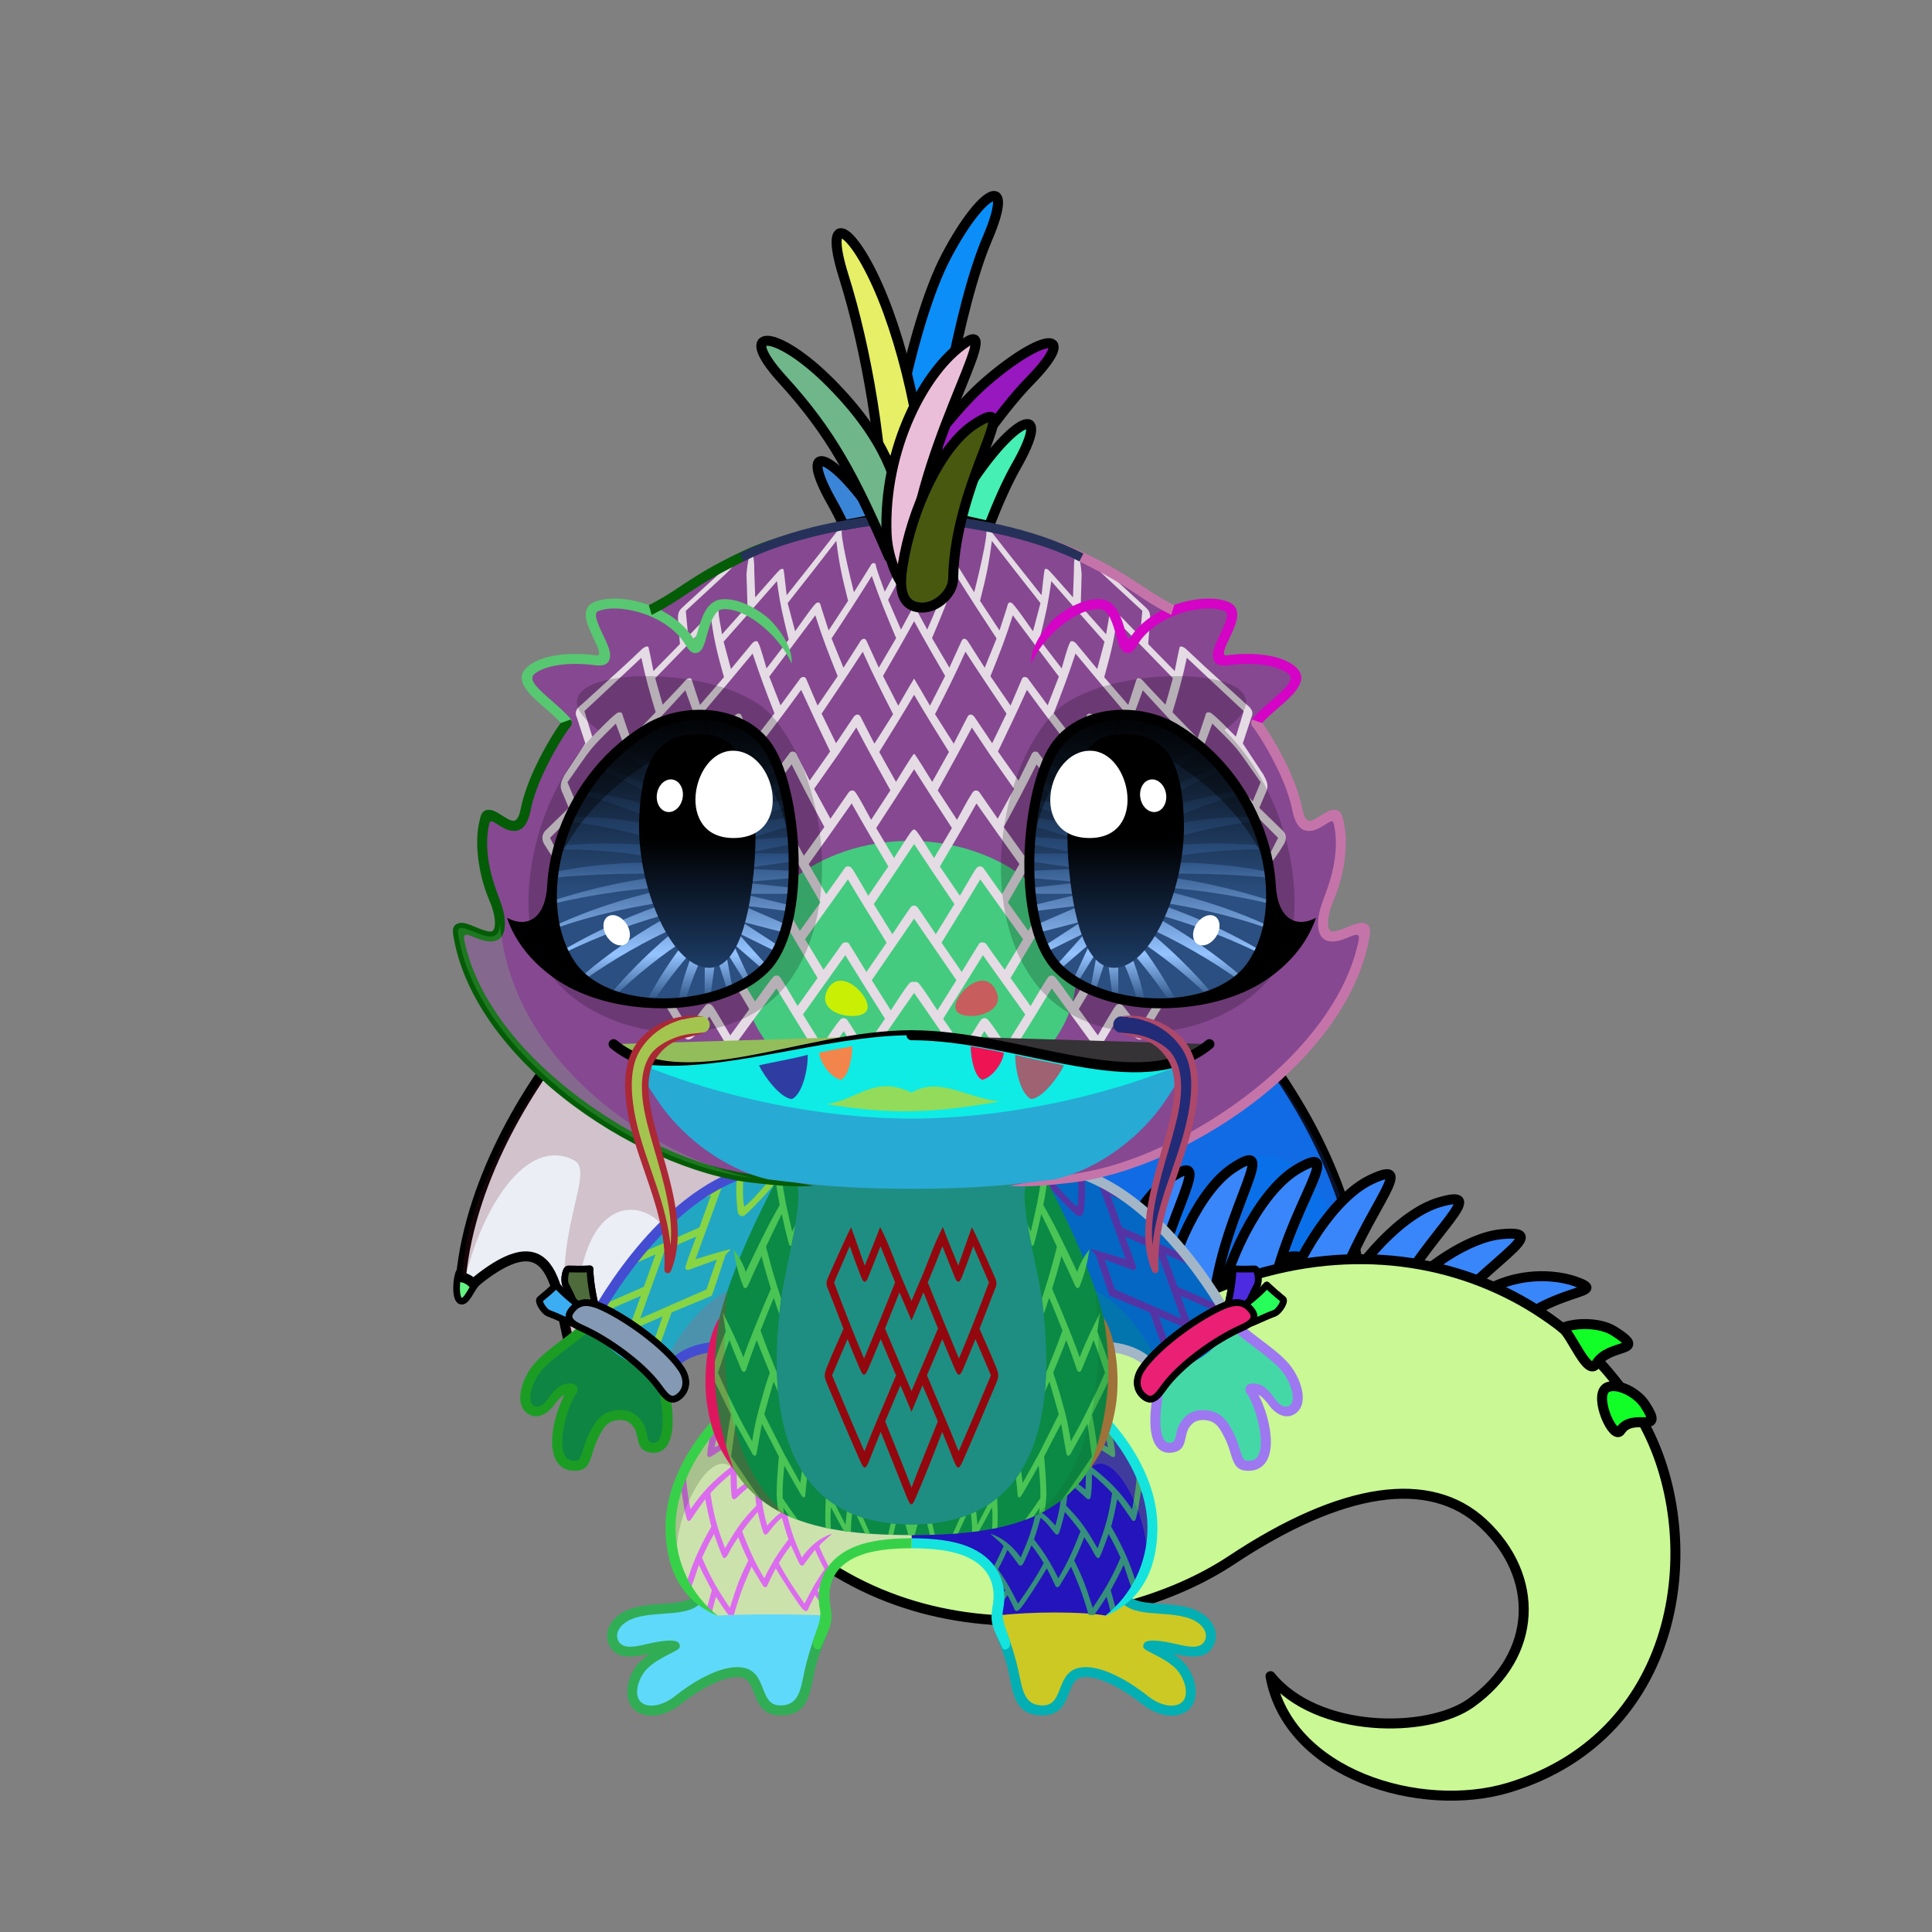 <svg xmlns="http://www.w3.org/2000/svg" xmlns:xlink="http://www.w3.org/1999/xlink" style="shape-rendering:geometricPrecision; text-rendering:geometricPrecision; image-rendering:optimizeQuality; fill-rule:evenodd; clip-rule:evenodd" version="1.1" viewBox="0 0 29000 29000" xml:space="preserve"><rect x="0" y="0" width="29000" height="29000" fill="#808080" stroke="none"/><defs><style type="text/css">.HairBack-Lizard1fil14 {fill:black;fill-opacity:0.2}
.HairBack-Lizard1fil605 {fill:url(#HairBack-Lizard1id822)}
.HairBack-Lizard1str5 {stroke:black;stroke-width:100;stroke-linecap:round;stroke-linejoin:round}
.HairBack-Lizard1fil606 {fill:url(#HairBack-Lizard1id1003)}
.HairBack-Lizard1fil607 {fill:url(#HairBack-Lizard1id101)}
.HairBack-Lizard1str0 {stroke:black;stroke-width:150;stroke-linecap:round;stroke-linejoin:round}
.HairBack-Lizard1fil608 {fill:url(#HairBack-Lizard1id821)}
.HairBack-Lizard1fil609 {fill:url(#HairBack-Lizard1id840)}
.HairBack-Lizard1fil610 {fill:url(#HairBack-Lizard1id294)}
.Tail-Lizard10fil630 {fill:url(#Tail-Lizard10id447)}
.Tail-Lizard10fil635 {fill:url(#Tail-Lizard10id313)}
.Tail-Lizard10fil14 {fill:black;fill-opacity:0.2}
.Tail-Lizard10fil632 {fill:url(#Tail-Lizard10id143)}
.Tail-Lizard10str0 {stroke:black;stroke-width:150;stroke-linecap:round;stroke-linejoin:round}
.Tail-Lizard10fil22 {fill:none}
.Tail-Lizard10fil634 {fill:#deac79}
.RightFoot-Lizard1fil637 {fill:url(#RightFoot-Lizard1id221)}
.RightFoot-Lizard1fil32 {fill:black;fill-rule:nonzero}
.RightLeg-Lizard5fil641 {fill:url(#RightLeg-Lizard5id29)}
.RightLeg-Lizard5fil644 {fill:url(#RightLeg-Lizard5id899)}
.RightLeg-Lizard5fil14 {fill:black;fill-opacity:0.2}
.RightLeg-Lizard5fil32 {fill:black;fill-rule:nonzero}
.LeftFoot-Lizard1fil646 {fill:url(#LeftFoot-Lizard1id445)}
.LeftFoot-Lizard1fil32 {fill:black;fill-rule:nonzero}
.LeftLeg-Lizard5fil651 {fill:url(#LeftLeg-Lizard5id21)}
.LeftLeg-Lizard5fil654 {fill:url(#LeftLeg-Lizard5id898)}
.LeftLeg-Lizard5fil14 {fill:black;fill-opacity:0.2}
.LeftLeg-Lizard5fil32 {fill:black;fill-rule:nonzero}
.RightHand-Lizard5fil655 {fill:url(#RightHand-Lizard5id333)}
.RightHand-Lizard5fil660 {fill:url(#RightHand-Lizard5id537)}
.RightHand-Lizard5fil14 {fill:black;fill-opacity:0.2}
.RightHand-Lizard5fil32 {fill:black;fill-rule:nonzero}
.RightPaw-Lizard1fil662 {fill:url(#RightPaw-Lizard1id362)}
.RightPaw-Lizard1fil32 {fill:black;fill-rule:nonzero}
.LeftHand-Lizard5fil667 {fill:url(#LeftHand-Lizard5id837)}
.LeftHand-Lizard5fil670 {fill:url(#LeftHand-Lizard5id531)}
.LeftHand-Lizard5fil14 {fill:black;fill-opacity:0.2}
.LeftHand-Lizard5fil32 {fill:black;fill-rule:nonzero}
.LeftPaw-Lizard1fil672 {fill:url(#LeftPaw-Lizard1id495)}
.LeftPaw-Lizard1fil32 {fill:black;fill-rule:nonzero}
.Body-Lizard5fil674 {fill:url(#Body-Lizard5id282)}
.Body-Lizard5fil682 {fill:url(#Body-Lizard5id455)}
.Body-Lizard5fil14 {fill:black;fill-opacity:0.2}
.Body-Lizard5fil32 {fill:black;fill-rule:nonzero}
.Body-Lizard5fil683 {fill:url(#Body-Lizard5id755)}
.Body-Lizard5fil684 {fill:url(#Body-Lizard5id625)}
.Ears-Lizard0fil22 {fill:none}
.Head-Lizard4fil693 {fill:url(#Head-Lizard4id412)}
.Head-Lizard4fil686 {fill:url(#Head-Lizard4id1041)}
.Head-Lizard4fil694 {fill:url(#Head-Lizard4id284)}
.Head-Lizard4fil32 {fill:black;fill-rule:nonzero}
.Head-Lizard4fil14 {fill:black;fill-opacity:0.2}
.Mouth-Lizard7fil728 {fill:url(#Mouth-Lizard7id904)}
.Mouth-Lizard7fil100 {fill:black}
.Mouth-Lizard7fil151 {fill:#FF9999}
.Mouth-Lizard7fil729 {fill:url(#Mouth-Lizard7id493)}
.Mouth-Lizard7fil730 {fill:url(#Mouth-Lizard7id544)}
.Mouth-Lizard7fil731 {fill:url(#Mouth-Lizard7id190)}
.Mouth-Lizard7fil732 {fill:url(#Mouth-Lizard7id319)}
.Mouth-Lizard7fil22 {fill:none}
.Mouth-Lizard7str0 {stroke:black;stroke-width:150;stroke-linecap:round;stroke-linejoin:round}
.Eyes-Lizard3fil14 {fill:black;fill-opacity:0.2}
.Eyes-Lizard3fil750 {fill:url(#Eyes-Lizard3id9)}
.Eyes-Lizard3fil751 {fill:url(#Eyes-Lizard3id13)}
.Eyes-Lizard3fil740 {fill:black;fill-opacity:0.4}
.Eyes-Lizard3fil752 {fill:url(#Eyes-Lizard3id678)}
.Eyes-Lizard3fil152 {fill:white}
.Eyes-Lizard3fil32 {fill:black;fill-rule:nonzero}
.Eyes-Lizard3fil747 {fill:url(#Eyes-Lizard3id0)}
.Eyes-Lizard3fil753 {fill:url(#Eyes-Lizard3id3)}
.Eyes-Lizard3fil754 {fill:url(#Eyes-Lizard3id688)}
.Moustache-Lizard1fil792 {fill:#4c69c2;fill-rule:nonzero}
.Moustache-Lizard1fil32 {fill:black;fill-rule:nonzero}
.Nose-Lizard0fil100 {fill:black}
.Hair-Lizard6fil32 {fill:black;fill-rule:nonzero}
.Hair-Lizard6fil810 {fill:url(#Hair-Lizard6id986)}
.Hair-Lizard6str0 {stroke:black;stroke-width:150;stroke-linecap:round;stroke-linejoin:round}
.Hair-Lizard6fil811 {fill:url(#Hair-Lizard6id938)}
.Hair-Lizard6fil812 {fill:url(#Hair-Lizard6id936)}
.Hair-Lizard6fil813 {fill:url(#Hair-Lizard6id910)}
.Hair-Lizard6fil814 {fill:url(#Hair-Lizard6id893)}
.Hair-Lizard6fil815 {fill:url(#Hair-Lizard6id922)}
.Hair-Lizard6fil816 {fill:url(#Hair-Lizard6id905)}
.Hair-Lizard6fil817 {fill:url(#Hair-Lizard6id1028)}
.BraceletLeather-Mediumfil43new {fill:white;fill-opacity:0.2}
.BraceletLeather-Mediumfil46new {fill:white;fill-rule:nonzero;fill-opacity:0.2}
.BraceletLeather-Mediumfil42new {fill:url(#BraceletLeather-Mediumid14new)}
.BraceletLeather-Mediumstr3new {stroke:black;stroke-width:100;stroke-linecap:round;stroke-linejoin:round}
.BraceletLeather-Mediumfil33new {fill:none}
.BraceletLeather-Mediumfil44new {fill:url(#BraceletLeather-Mediumid88new)}
.BraceletLeather-Mediumfil45new {fill:url(#BraceletLeather-Mediumid672new);fill-rule:nonzero}
.BraceletLeather-Mediumstr4new {stroke:black;stroke-width:100}
.BraceletLeather-Mediumfil47new {fill:none;fill-rule:nonzero}
.BraceletLeather-Mediumfil48new {fill:url(#BraceletLeather-Mediumid15new)}
.BraceletLeather-Mediumfil49new {fill:url(#BraceletLeather-Mediumid207new)}
.BraceletLeather-Mediumfil50new {fill:url(#BraceletLeather-Mediumid690new);fill-rule:nonzero}
</style><linearGradient gradientUnits="objectBoundingBox" id="HairBack-Lizard1id822" x1="27.059%" x2="72.941%" xlink:href="#HairBack-Lizard1id78" y1="78.72%" y2="21.278%">
  </linearGradient><linearGradient gradientUnits="objectBoundingBox" id="HairBack-Lizard1id1003" x1="45.917%" x2="54.083%" xlink:href="#HairBack-Lizard1id78" y1="90.056%" y2="9.944%">
  </linearGradient><linearGradient gradientUnits="userSpaceOnUse" id="HairBack-Lizard1id101" x1="10942" x2="8559.36" y1="15613.5" y2="20378.7">
   <stop offset="0" style="stop-opacity:1; stop-color:#00e4ff"/>
   <stop offset="1" style="stop-opacity:1; stop-color:#96b1ff"/>
  </linearGradient><linearGradient gradientUnits="objectBoundingBox" id="HairBack-Lizard1id821" x1="72.941%" x2="27.059%" xlink:href="#HairBack-Lizard1id78" y1="78.72%" y2="21.278%">
  </linearGradient><linearGradient gradientUnits="objectBoundingBox" id="HairBack-Lizard1id840" x1="54.083%" x2="45.917%" xlink:href="#HairBack-Lizard1id78" y1="90.056%" y2="9.944%">
  </linearGradient><linearGradient gradientUnits="userSpaceOnUse" id="HairBack-Lizard1id294" x1="16381.1" x2="18763.7" xlink:href="#HairBack-Lizard1id101" y1="15613.5" y2="20378.7">
  </linearGradient><linearGradient gradientUnits="objectBoundingBox" id="Tail-Lizard10id447" x1="68.991%" x2="31.009%" y1="104.355%" y2="0%">
   <stop offset="0" style="stop-opacity:1; stop-color:#96b1ff"/>
   <stop offset="0.478" style="stop-opacity:1; stop-color:#6687e9"/>
   <stop offset="1" style="stop-opacity:1; stop-color:#4c69c2"/>
  </linearGradient><linearGradient gradientUnits="userSpaceOnUse" id="Tail-Lizard10id313" x1="13160.4" x2="25114.2" xlink:href="#Tail-Lizard10id5" y1="22793.3" y2="23061.9">
  </linearGradient><linearGradient gradientUnits="objectBoundingBox" id="Tail-Lizard10id143" x1="10.043%" x2="89.957%" xlink:href="#Tail-Lizard10id49" y1="82.989%" y2="17.012%">
  </linearGradient><linearGradient gradientUnits="userSpaceOnUse" id="RightFoot-Lizard1id221" x1="16306.2" x2="16825.8" y1="23871.7" y2="25810.9">
   <stop offset="0" style="stop-opacity:1; stop-color:#96b1ff"/>
   <stop offset="0.18" style="stop-opacity:1; stop-color:#96b1ff"/>
   <stop offset="1" style="stop-opacity:1; stop-color:#deac79"/>
  </linearGradient><linearGradient gradientUnits="objectBoundingBox" id="RightLeg-Lizard5id29" x1="50%" x2="50%" xlink:href="#RightLeg-Lizard5id17" y1="100%" y2="0%">
  </linearGradient><linearGradient gradientUnits="userSpaceOnUse" id="RightLeg-Lizard5id899" x1="16058" x2="16058" xlink:href="#RightLeg-Lizard5id898" y1="24242.4" y2="21278.2">
  </linearGradient><linearGradient gradientUnits="userSpaceOnUse" id="LeftFoot-Lizard1id445" x1="11057.6" x2="10538" xlink:href="#LeftFoot-Lizard1id221" y1="23871.7" y2="25810.9">
  </linearGradient><linearGradient gradientUnits="objectBoundingBox" id="LeftLeg-Lizard5id21" x1="50%" x2="50%" xlink:href="#LeftLeg-Lizard5id17" y1="100%" y2="0%">
  </linearGradient><linearGradient gradientUnits="userSpaceOnUse" id="LeftLeg-Lizard5id898" x1="11299.1" x2="11299.1" y1="24242.4" y2="21278.2">
   <stop offset="0" style="stop-opacity:1; stop-color:#96b1ff"/>
   <stop offset="0.741" style="stop-opacity:1; stop-color:#6687e9"/>
   <stop offset="1" style="stop-opacity:1; stop-color:#6687e9"/>
  </linearGradient><linearGradient gradientUnits="objectBoundingBox" id="RightHand-Lizard5id333" x1="39.006%" x2="60.993%" y1="1.866%" y2="98.133%">
   <stop offset="0" style="stop-opacity:1; stop-color:#4c69c2"/>
   <stop offset="0.788" style="stop-opacity:1; stop-color:#6687e9"/>
   <stop offset="1" style="stop-opacity:1; stop-color:#6687e9"/>
  </linearGradient><linearGradient gradientUnits="userSpaceOnUse" id="RightHand-Lizard5id537" x1="16517.5" x2="17510.2" xlink:href="#RightHand-Lizard5id531" y1="17673.8" y2="20681.9">
  </linearGradient><linearGradient gradientUnits="userSpaceOnUse" id="RightPaw-Lizard1id362" x1="17833.9" x2="18955.5" y1="19888.5" y2="21831.2">
   <stop offset="0" style="stop-opacity:1; stop-color:#6687e9"/>
   <stop offset="0.251" style="stop-opacity:1; stop-color:#6687e9"/>
   <stop offset="1" style="stop-opacity:1; stop-color:#deac79"/>
  </linearGradient><linearGradient gradientUnits="objectBoundingBox" id="LeftHand-Lizard5id837" x1="66.486%" x2="33.514%" xlink:href="#LeftHand-Lizard5id333" y1="1.746%" y2="98.254%">
  </linearGradient><linearGradient gradientUnits="userSpaceOnUse" id="LeftHand-Lizard5id531" x1="10822.2" x2="9829.54" y1="17673.8" y2="20681.9">
   <stop offset="0" style="stop-opacity:1; stop-color:#4c69c2"/>
   <stop offset="0.349" style="stop-opacity:1; stop-color:#4c69c2"/>
   <stop offset="0.859" style="stop-opacity:1; stop-color:#6687e9"/>
   <stop offset="1" style="stop-opacity:1; stop-color:#6687e9"/>
  </linearGradient><linearGradient gradientUnits="userSpaceOnUse" id="LeftPaw-Lizard1id495" x1="9529.97" x2="8408.35" xlink:href="#LeftPaw-Lizard1id362" y1="19888.5" y2="21831.2">
  </linearGradient><linearGradient gradientUnits="objectBoundingBox" id="Body-Lizard5id282" x1="50%" x2="50%" y1="0%" y2="100%">
   <stop offset="0" style="stop-opacity:1; stop-color:#4c69c2"/>
   <stop offset="0.502" style="stop-opacity:1; stop-color:#6687e9"/>
   <stop offset="1" style="stop-opacity:1; stop-color:#96b1ff"/>
  </linearGradient><linearGradient gradientUnits="userSpaceOnUse" id="Body-Lizard5id455" x1="13681.9" x2="13681.9" y1="17688.3" y2="23042.1">
   <stop offset="0" style="stop-opacity:1; stop-color:#4c69c2"/>
   <stop offset="0.329" style="stop-opacity:1; stop-color:#4c69c2"/>
   <stop offset="1" style="stop-opacity:1; stop-color:#96b1ff"/>
  </linearGradient><linearGradient gradientUnits="userSpaceOnUse" id="Body-Lizard5id755" x1="13681.9" x2="13681.9" y1="22882.1" y2="17688.3">
   <stop offset="0" style="stop-opacity:1; stop-color:#d7ffdd"/>
   <stop offset="0.851" style="stop-opacity:1; stop-color:#bff2c7"/>
   <stop offset="1" style="stop-opacity:1; stop-color:#bff2c7"/>
  </linearGradient><linearGradient gradientUnits="userSpaceOnUse" id="Body-Lizard5id625" x1="13681.9" x2="13681.9" y1="22580.3" y2="18418.3">
   <stop offset="0" style="stop-opacity:1; stop-color:#d7ffdd"/>
   <stop offset="0.329" style="stop-opacity:1; stop-color:#bff2c7"/>
   <stop offset="1" style="stop-opacity:1; stop-color:#bff2c7"/>
  </linearGradient><linearGradient gradientUnits="userSpaceOnUse" id="Head-Lizard4id412" x1="13681.9" x2="13681.9" xlink:href="#Head-Lizard4id122" y1="17825.9" y2="7794.34">
  </linearGradient><radialGradient cx="13653.8" cy="14622.1" fx="13653.8" fy="14622.1" gradientTransform="matrix(1 -0 -0 0.79 0 3073)" gradientUnits="userSpaceOnUse" id="Head-Lizard4id1041" r="2412.15">
   <stop offset="0" style="stop-opacity:1; stop-color:#4c69c2"/>
   <stop offset="1" style="stop-opacity:1; stop-color:#6687e9"/>
  </radialGradient><linearGradient gradientUnits="objectBoundingBox" id="Head-Lizard4id284" x1="50%" x2="50%" y1="100%" y2="0%">
   <stop offset="0" style="stop-opacity:1; stop-color:#4c69c2"/>
   <stop offset="0.231" style="stop-opacity:1; stop-color:#4c69c2"/>
   <stop offset="0.729" style="stop-opacity:1; stop-color:#6687e9"/>
   <stop offset="1" style="stop-opacity:1; stop-color:#96b1ff"/>
  </linearGradient><linearGradient gradientUnits="objectBoundingBox" id="Mouth-Lizard7id904" x1="50%" x2="50%" xlink:href="#Mouth-Lizard7id133" y1="100%" y2="0%">
  </linearGradient><linearGradient gradientUnits="userSpaceOnUse" id="Mouth-Lizard7id493" x1="11670.5" x2="11846.9" xlink:href="#Mouth-Lizard7id190" y1="15835.8" y2="16494">
  </linearGradient><linearGradient gradientUnits="userSpaceOnUse" id="Mouth-Lizard7id544" x1="12480" x2="12610.3" xlink:href="#Mouth-Lizard7id190" y1="15713.5" y2="16199.6">
  </linearGradient><linearGradient gradientUnits="userSpaceOnUse" id="Mouth-Lizard7id319" x1="14753.6" x2="14883.9" xlink:href="#Mouth-Lizard7id190" y1="15713.5" y2="16199.6">
  </linearGradient><linearGradient gradientUnits="objectBoundingBox" id="Eyes-Lizard3id9" x1="50%" x2="50%" xlink:href="#Eyes-Lizard3id0" y1="100%" y2="0%">
  </linearGradient><linearGradient gradientUnits="objectBoundingBox" id="Eyes-Lizard3id13" x1="50%" x2="50%" xlink:href="#Eyes-Lizard3id3" y1="100%" y2="0%">
  </linearGradient><linearGradient gradientUnits="userSpaceOnUse" id="Eyes-Lizard3id678" x1="10466.7" x2="10466.7" xlink:href="#Eyes-Lizard3id384" y1="11019.3" y2="14527">
  </linearGradient><linearGradient gradientUnits="userSpaceOnUse" id="Eyes-Lizard3id688" x1="16897.1" x2="16897.1" xlink:href="#Eyes-Lizard3id384" y1="11019.3" y2="14527">
  </linearGradient><linearGradient gradientUnits="userSpaceOnUse" id="Hair-Lizard6id986" x1="12730.7" x2="12707.4" xlink:href="#Hair-Lizard6id49" y1="7891.9" y2="6910.78">
  </linearGradient><linearGradient gradientUnits="userSpaceOnUse" id="Hair-Lizard6id938" x1="14853.9" x2="14897.8" xlink:href="#Hair-Lizard6id49" y1="7912.39" y2="6348.47">
  </linearGradient><linearGradient gradientUnits="userSpaceOnUse" id="Hair-Lizard6id936" x1="14168.9" x2="15255.2" xlink:href="#Hair-Lizard6id49" y1="8041.33" y2="5055.01">
  </linearGradient><linearGradient gradientUnits="userSpaceOnUse" id="Hair-Lizard6id910" x1="14734.6" x2="13566.7" xlink:href="#Hair-Lizard6id49" y1="7604.89" y2="3497.15">
  </linearGradient><linearGradient gradientUnits="userSpaceOnUse" id="Hair-Lizard6id893" x1="12350.2" x2="14056.7" xlink:href="#Hair-Lizard6id49" y1="7054.79" y2="4582.31">
  </linearGradient><linearGradient gradientUnits="userSpaceOnUse" id="Hair-Lizard6id922" x1="13050" x2="11908.4" xlink:href="#Hair-Lizard6id49" y1="8224.38" y2="5255.02">
  </linearGradient><linearGradient gradientUnits="userSpaceOnUse" id="Hair-Lizard6id905" x1="13680.2" x2="14270" xlink:href="#Hair-Lizard6id49" y1="8611.28" y2="5302.84">
  </linearGradient><linearGradient gradientUnits="userSpaceOnUse" id="Hair-Lizard6id1028" x1="13856" x2="14579.8" xlink:href="#Hair-Lizard6id49" y1="8953.69" y2="6423.57">
  </linearGradient><linearGradient gradientUnits="userSpaceOnUse" id="BraceletLeather-Mediumid14new" x1="8682.96" x2="8745.92" y1="19682.8" y2="19053.1">
   <stop offset="0" style="stop-opacity:1; stop-color:#683501"/>
   <stop offset="1" style="stop-opacity:1; stop-color:#B08227"/>
  </linearGradient><linearGradient gradientUnits="userSpaceOnUse" id="BraceletLeather-Mediumid88new" x1="8626.8" x2="8294.02" xlink:href="#BraceletLeather-Mediumid14new" y1="19859" y2="19314.4">
  </linearGradient><linearGradient gradientUnits="userSpaceOnUse" id="BraceletLeather-Mediumid672new" x1="8784.44" x2="10049.5" y1="19759" y2="20796.3">
   <stop offset="0" style="stop-opacity:1; stop-color:#643300"/>
   <stop offset="0.322" style="stop-opacity:1; stop-color:#B5872A"/>
   <stop offset="1" style="stop-opacity:1; stop-color:#643300"/>
  </linearGradient><linearGradient gradientUnits="userSpaceOnUse" id="BraceletLeather-Mediumid15new" x1="18680.9" x2="18617.9" xlink:href="#BraceletLeather-Mediumid14new" y1="19682.8" y2="19053.1">
  </linearGradient><linearGradient gradientUnits="userSpaceOnUse" id="BraceletLeather-Mediumid207new" x1="18737" x2="19069.8" xlink:href="#BraceletLeather-Mediumid14new" y1="19859" y2="19314.4">
  </linearGradient><linearGradient gradientUnits="userSpaceOnUse" id="BraceletLeather-Mediumid690new" x1="18579.4" x2="17314.3" xlink:href="#BraceletLeather-Mediumid672new" y1="19759" y2="20796.3">
  </linearGradient><linearGradient gradientUnits="objectBoundingBox" id="HairBack-Lizard1id78" x1="95.802%" x2="4.198%" y1="69.345%" y2="30.655%">
   <stop offset="0" style="stop-opacity:1; stop-color:#E0D0BF"/>
   <stop offset="1" style="stop-opacity:1; stop-color:#B5987B"/>
  </linearGradient><linearGradient gradientUnits="objectBoundingBox" id="Tail-Lizard10id5" x1="50%" x2="50%" y1="0%" y2="100%">
   <stop offset="0" style="stop-opacity:1; stop-color:#00e4ff"/>
   <stop offset="1" style="stop-opacity:1; stop-color:#1ae8ff"/>
  </linearGradient><linearGradient gradientUnits="userSpaceOnUse" id="Tail-Lizard10id49" x1="13715.8" x2="13715.8" y1="6802.99" y2="8218.57">
   <stop offset="0" style="stop-opacity:1; stop-color:#c48e58"/>
   <stop offset="1" style="stop-opacity:1; stop-color:#deac79"/>
  </linearGradient><linearGradient gradientUnits="userSpaceOnUse" id="RightLeg-Lizard5id17" x1="11873.5" x2="11873.5" y1="24310" y2="21166.6">
   <stop offset="0" style="stop-opacity:1; stop-color:#96b1ff"/>
   <stop offset="0.431" style="stop-opacity:1; stop-color:#96b1ff"/>
   <stop offset="1" style="stop-opacity:1; stop-color:#6687e9"/>
  </linearGradient><linearGradient gradientUnits="userSpaceOnUse" id="RightLeg-Lizard5id898" x1="11299.1" x2="11299.1" y1="24242.4" y2="21278.2">
   <stop offset="0" style="stop-opacity:1; stop-color:#96b1ff"/>
   <stop offset="0.741" style="stop-opacity:1; stop-color:#6687e9"/>
   <stop offset="1" style="stop-opacity:1; stop-color:#6687e9"/>
  </linearGradient><linearGradient gradientUnits="userSpaceOnUse" id="LeftFoot-Lizard1id221" x1="16306.2" x2="16825.8" y1="23871.7" y2="25810.9">
   <stop offset="0" style="stop-opacity:1; stop-color:#96b1ff"/>
   <stop offset="0.18" style="stop-opacity:1; stop-color:#96b1ff"/>
   <stop offset="1" style="stop-opacity:1; stop-color:#deac79"/>
  </linearGradient><linearGradient gradientUnits="userSpaceOnUse" id="LeftLeg-Lizard5id17" x1="11873.5" x2="11873.5" y1="24310" y2="21166.6">
   <stop offset="0" style="stop-opacity:1; stop-color:#96b1ff"/>
   <stop offset="0.431" style="stop-opacity:1; stop-color:#96b1ff"/>
   <stop offset="1" style="stop-opacity:1; stop-color:#6687e9"/>
  </linearGradient><linearGradient gradientUnits="userSpaceOnUse" id="RightHand-Lizard5id531" x1="10822.2" x2="9829.54" y1="17673.8" y2="20681.9">
   <stop offset="0" style="stop-opacity:1; stop-color:#4c69c2"/>
   <stop offset="0.349" style="stop-opacity:1; stop-color:#4c69c2"/>
   <stop offset="0.859" style="stop-opacity:1; stop-color:#6687e9"/>
   <stop offset="1" style="stop-opacity:1; stop-color:#6687e9"/>
  </linearGradient><linearGradient gradientUnits="objectBoundingBox" id="LeftHand-Lizard5id333" x1="39.006%" x2="60.993%" y1="1.866%" y2="98.133%">
   <stop offset="0" style="stop-opacity:1; stop-color:#4c69c2"/>
   <stop offset="0.788" style="stop-opacity:1; stop-color:#6687e9"/>
   <stop offset="1" style="stop-opacity:1; stop-color:#6687e9"/>
  </linearGradient><linearGradient gradientUnits="userSpaceOnUse" id="LeftPaw-Lizard1id362" x1="17833.9" x2="18955.5" y1="19888.5" y2="21831.2">
   <stop offset="0" style="stop-opacity:1; stop-color:#6687e9"/>
   <stop offset="0.251" style="stop-opacity:1; stop-color:#6687e9"/>
   <stop offset="1" style="stop-opacity:1; stop-color:#deac79"/>
  </linearGradient><linearGradient gradientUnits="userSpaceOnUse" id="Head-Lizard4id122" x1="13681.9" x2="13681.9" y1="17788.8" y2="7794.35">
   <stop offset="0" style="stop-opacity:1; stop-color:#4c69c2"/>
   <stop offset="0.22" style="stop-opacity:1; stop-color:#6687e9"/>
   <stop offset="0.639" style="stop-opacity:1; stop-color:#6687e9"/>
   <stop offset="1" style="stop-opacity:1; stop-color:#96b1ff"/>
  </linearGradient><linearGradient gradientUnits="userSpaceOnUse" id="Mouth-Lizard7id133" x1="13681.9" x2="13681.9" y1="17844" y2="15520.7">
   <stop offset="0" style="stop-opacity:1; stop-color:#bff2c7"/>
   <stop offset="1" style="stop-opacity:1; stop-color:#d7ffdd"/>
  </linearGradient><linearGradient gradientUnits="userSpaceOnUse" id="Mouth-Lizard7id190" x1="15516.9" x2="15693.3" y1="15835.8" y2="16494">
   <stop offset="0" style="stop-opacity:1; stop-color:#DBDBDB"/>
   <stop offset="0.529" style="stop-opacity:1; stop-color:white"/>
   <stop offset="1" style="stop-opacity:1; stop-color:#d7ffdd"/>
  </linearGradient><linearGradient gradientUnits="objectBoundingBox" id="Eyes-Lizard3id0" x1="50%" x2="50%" y1="100%" y2="0%">
   <stop offset="0" style="stop-opacity:1; stop-color:#2a4f80"/>
   <stop offset="0.388" style="stop-opacity:1; stop-color:#2a4f80"/>
   <stop offset="1" style="stop-opacity:1; stop-color:black"/>
  </linearGradient><linearGradient gradientUnits="userSpaceOnUse" id="Eyes-Lizard3id3" x1="17264.5" x2="17264.5" y1="15055.2" y2="10729.2">
   <stop offset="0" style="stop-opacity:1; stop-color:#2a4f80"/>
   <stop offset="0.169" style="stop-opacity:1; stop-color:#94c3ff"/>
   <stop offset="0.51" style="stop-opacity:1; stop-color:#2a4f80"/>
   <stop offset="1" style="stop-opacity:1; stop-color:black"/>
  </linearGradient><linearGradient gradientUnits="userSpaceOnUse" id="Eyes-Lizard3id384" x1="16417.8" x2="16417.8" y1="11784.3" y2="14068.5">
   <stop offset="0" style="stop-opacity:1; stop-color:black"/>
   <stop offset="0.45" style="stop-opacity:1; stop-color:black"/>
   <stop offset="1" style="stop-opacity:1; stop-color:#1d3c66"/>
  </linearGradient><linearGradient gradientUnits="userSpaceOnUse" id="Hair-Lizard6id49" x1="13715.8" x2="13715.8" y1="6802.99" y2="8218.57">
   <stop offset="0" style="stop-opacity:1; stop-color:#c48e58"/>
   <stop offset="1" style="stop-opacity:1; stop-color:#deac79"/>
  </linearGradient></defs><g id="HairBack-Lizard1">
 <animateTransform additive="sum" attributeName="transform" dur="10" repeatCount="indefinite" type="translate" values="0;0 200;0;0 200;0;0 200;0;0 200;0"/>
  <path class="HairBack-Lizard1fil605 HairBack-Lizard1str5" d="M6894 19094c-46,79 -70,407 22,435 93,29 160,-205 256,-285 -73,-84 -208,-136 -278,-150z" style="fill:#64f282"/>
  <path class="HairBack-Lizard1fil606 HairBack-Lizard1str5" d="M8583 20396c-17,90 70,407 166,403 97,-5 90,-247 146,-355 -96,-55 -242,-58 -312,-48z" style="fill:#2af5b9"/>
  <path class="HairBack-Lizard1fil607 HairBack-Lizard1str0" d="M8693 15387c-686,786 -1626,2252 -1774,3785 64,4 140,45 183,97 1367,-1133 1226,355 1517,1152 64,-4 186,28 232,54 876,-1799 1701,-1719 2140,130 146,-1759 1446,-1979 1592,-3738 -1297,-493 -2594,-986 -3890,-1480z" style="fill:#ebeef5"/>
  <path class="HairBack-Lizard1fil14" d="M8109 16235c-344,498 -1145,1831 -1159,2886 0,44 37,4 39,48 232,-986 893,-2127 1626,-1754 379,193 -536,1366 60,3009 -250,-3126 1616,-2488 1546,-1220 239,118 591,555 752,1345 49,-1052 1276,-2360 1410,-2809 -167,-651 -3612,-1344 -4274,-1505z" style="fill:#6c1629"/>
  <path class="HairBack-Lizard1fil608 HairBack-Lizard1str5" d="M20429 19094c46,79 70,407 -22,435 -93,29 -160,-205 -256,-285 73,-84 209,-136 278,-150z" style="fill:#cea9f5"/>
  <path class="HairBack-Lizard1fil609 HairBack-Lizard1str5" d="M18740 20396c17,90 -70,407 -166,403 -97,-5 -90,-247 -146,-355 96,-55 242,-58 312,-48z" style="fill:#762c31"/>
  <path class="HairBack-Lizard1fil610 HairBack-Lizard1str0" d="M18630 15387c686,786 1626,2252 1774,3785 -64,4 -140,45 -183,97 -1367,-1133 -1226,355 -1517,1152 -64,-4 -186,28 -232,54 -876,-1799 -1700,-1719 -2140,130 -146,-1759 -1446,-1979 -1592,-3738 1297,-493 2594,-986 3890,-1480z" style="fill:#0a70e9"/>
  <path class="HairBack-Lizard1fil14" d="M19214 16235c344,498 1145,1831 1159,2886 0,44 -37,4 -39,48 -232,-986 -893,-2127 -1626,-1754 -379,193 536,1366 -60,3009 250,-3126 -1616,-2488 -1546,-1220 -239,118 -591,555 -752,1345 -49,-1052 -1276,-2360 -1409,-2809 166,-651 3611,-1344 4273,-1505z" style="fill:#3059d5"/>
 </g><g id="Tail-Lizard10">
  <path class="Tail-Lizard10fil632 Tail-Lizard10str0" d="M21783 19833c625,-803 1519,-721 1859,-600 649,231 -701,18 -1421,1250 -112,192 -473,166 -637,17 -260,-234 -13,-494 199,-667zm-5288 -38c131,-836 572,-1782 1069,-2111 796,-526 -285,807 -311,2313 -4,223 -248,436 -469,432 -350,-6 -334,-364 -289,-634zm944 -151c131,-836 571,-1783 1069,-2112 796,-526 -286,808 -311,2314 -4,222 -248,436 -469,432 -350,-7 -335,-365 -289,-634zm853 -51c178,-827 671,-1747 1187,-2048 824,-480 -331,790 -442,2293 -16,222 -272,421 -493,404 -348,-26 -313,-382 -252,-649zm929 54c247,-809 816,-1685 1355,-1940 806,-383 -242,614 -575,1961 380,-733 1050,-1460 1602,-1621 777,-228 -132,425 -711,1503 497,-534 1150,-975 1640,-1024 950,-94 -629,581 -1353,1902 -107,195 -422,271 -616,164 -95,-52 -143,-118 -160,-190 -112,56 -244,74 -354,38 -160,-52 -215,-158 -215,-281 -108,111 -273,179 -416,156 -346,-55 -280,-408 -197,-668z" style="fill:#3986fa"/>
  <path class="Tail-Lizard10fil630" d="M22650 26832c-1326,401 -3314,-197 -3579,-1672 697,866 2364,863 3008,402 1011,-723 1036,-1899 184,-2695 -797,-744 -2116,-555 -3779,552 -1464,974 -5373,1630 -7449,-1248 -558,-773 5027,-1481 5447,-1803 3366,-2580 6806,-1437 8165,950 970,1706 650,4712 -1997,5514z" style="fill:#b367b5"/>
  <path class="Tail-Lizard10fil635" d="M22650 26832c-1326,401 -3314,-197 -3579,-1672 697,866 2364,863 3008,402 848,-606 1002,-1532 527,-2284 -620,-1227 1395,-2919 2279,-1448 652,1739 164,4275 -2235,5002zm-6018 -2626c1905,-741 886,-4129 -272,-4318 -348,38 -851,-280 -1200,-242 -157,1755 725,4214 -2034,4231 848,576 2774,422 3506,329zm4885 -1740c-497,-106 -1022,-152 -1663,221 -1105,-20 -1193,-3541 -78,-3723 868,-195 2112,103 2776,406 -1256,-218 -1924,2793 -1035,3096z" style="fill:#56fafb"/>
  <path class="Tail-Lizard10fil14" d="M22762 23586c-100,-256 -267,-502 -499,-719 -797,-744 -2116,-555 -3779,552 -1353,900 -4791,1528 -6944,-650l1774 -1358c779,1673 3479,1959 4967,1131 1814,-1008 4195,-710 4481,1044z" style="fill:#d9980e"/>
  <path class="Tail-Lizard10fil22 Tail-Lizard10str0" d="M22650 26832c-1326,401 -3314,-197 -3579,-1672 697,866 2364,863 3008,402 1011,-723 1036,-1899 184,-2695 -797,-744 -2114,-553 -3779,552 -1763,1170 -5373,1630 -7449,-1248 -558,-773 5027,-1481 5447,-1803 3366,-2580 6806,-1437 8165,950 970,1706 650,4712 -1997,5514z" style="fill:#c9f894"/>
  <path class="Tail-Lizard10fil634 Tail-Lizard10str0" d="M24105 20836c148,-98 463,60 583,243 317,480 -177,105 -363,394 -102,158 -402,-497 -220,-637zm-655 -903c207,-86 573,-82 776,46 533,337 -66,169 -263,489 -132,214 -371,-441 -513,-535z" style="fill:#12fe27"/>
 </g><g id="RightFoot-Lizard1">
  <path class="RightFoot-Lizard1fil637" d="M16896 24005c177,194 630,99 971,213 299,100 377,345 252,488 -126,145 -306,76 -460,51 -150,-23 -303,-85 -424,-49 177,63 791,364 618,803 -89,226 -408,214 -663,10 -311,-249 -694,-450 -946,-419 -343,42 -190,563 -583,572 -600,14 -308,-788 -664,-1201 -43,-70 -57,-204 -18,-292 582,-77 1506,161 1917,-176z" style="fill:#ccc924"/>
  <path class="RightFoot-Lizard1fil32" d="M16951 23955c84,92 268,105 469,119 229,16 506,34 687,193 110,95 176,241 128,385 -96,287 -393,216 -620,174 44,31 88,65 128,103 260,243 321,768 -102,820 -176,21 -363,-61 -498,-170 -204,-163 -618,-436 -891,-403 -276,34 -138,562 -589,572 -420,10 -453,-299 -522,-643 -42,-206 -130,-417 -197,-588 -20,-52 -8,-108 45,-121 50,-7 100,40 130,121 53,141 128,373 169,566 59,275 83,523 372,516 323,-7 175,-523 575,-571 322,-40 760,241 1002,435 102,82 251,153 386,137 285,-35 179,-411 17,-562 -187,-176 -460,-252 -477,-309 -12,-39 11,-81 51,-92 130,-39 386,31 538,62 117,23 292,53 342,-95 28,-85 -22,-170 -85,-224 -149,-130 -411,-143 -600,-157 -211,-15 -408,-29 -535,-135 31,-62 55,-97 77,-133z" style="fill:#03afb3"/>
 </g><g id="LeftFoot-Lizard1">
  <path class="LeftFoot-Lizard1fil646" d="M10468 24005c-177,194 -630,99 -971,213 -299,100 -377,345 -253,488 127,145 307,76 460,51 151,-23 304,-85 425,-49 -177,63 -791,364 -619,803 89,226 409,214 664,10 311,-249 694,-450 946,-419 343,42 190,563 583,572 600,14 308,-788 663,-1201 44,-70 58,-204 19,-292 -583,-77 -1506,161 -1917,-176z" style="fill:#5fd9f9"/>
  <path class="LeftFoot-Lizard1fil32" d="M10412 23955c-83,92 -268,105 -468,119 -229,16 -506,34 -688,193 -109,95 -176,241 -128,385 96,287 394,216 620,174 -44,31 -87,65 -127,103 -260,243 -321,768 102,820 176,21 363,-61 498,-170 203,-163 618,-436 891,-403 276,34 138,562 589,572 419,10 452,-299 522,-643 42,-206 130,-417 196,-588 21,-52 9,-108 -45,-121 -50,-7 -99,40 -130,121 -52,141 -127,373 -168,566 -59,275 -83,523 -372,516 -323,-7 -175,-523 -575,-571 -322,-40 -761,241 -1002,435 -103,82 -251,153 -386,137 -285,-35 -179,-411 -17,-562 187,-176 460,-252 477,-309 12,-39 -11,-81 -51,-92 -130,-39 -386,31 -538,62 -118,23 -292,53 -342,-95 -28,-85 22,-170 85,-224 149,-130 411,-143 600,-157 211,-15 408,-29 535,-135 -31,-62 -55,-97 -78,-133z" style="fill:#31ad56"/>
 </g><g id="RightLeg-Lizard5">
  <path class="RightLeg-Lizard5fil641" d="M13682 23167c428,0 1386,122 1321,776 -5,52 -27,166 -34,307 502,-62 1292,-61 1625,0 415,-193 703,-872 705,-1316 2,-661 -392,-1250 -712,-1596 -352,-381 -2030,-8 -2905,-8l0 1837z" style="fill:#2314bb"/>
  <path class="RightLeg-Lizard5fil644" d="M14891 23562c66,84 140,219 195,312 -33,49 -66,96 -99,143 -6,39 -12,86 -18,140 54,-69 104,-140 154,-213 39,74 78,148 109,221 19,23 37,26 60,0 37,0 381,-552 421,-624 46,86 87,173 128,261 9,30 45,28 63,2 2,0 159,-264 172,-288 81,189 164,365 264,724 29,1 56,1 82,2 66,-87 127,-179 188,-275 22,78 44,157 63,235 25,-16 50,-35 75,-55 -24,-93 -50,-185 -76,-277 66,-122 133,-249 195,-381 18,50 109,347 132,366 34,17 54,-72 31,-170 -97,-293 -195,-497 -351,-770 36,-135 66,-272 93,-412 77,103 148,206 219,312 19,24 46,21 60,-21 34,-136 16,-40 77,-414 43,59 84,119 124,180 -19,-92 -46,-182 -77,-270 -11,-14 -22,-28 -34,-42 2,-12 3,-24 4,-37 -25,-60 -51,-119 -79,-176 -2,71 -5,141 -11,212 -1,1 -1,3 0,4 -14,135 -35,270 -62,404 -187,-273 -335,-420 -602,-632 -15,-124 -32,-248 -64,-368 126,61 238,129 349,203 2,2 5,3 8,6 31,15 59,6 56,-32 0,0 0,-1 0,-1 0,-86 -42,-282 -65,-370 8,4 15,8 23,12 -40,-48 -79,-93 -118,-135 -21,-23 -46,-42 -76,-60 15,31 29,62 42,93 1,1 1,1 1,2 32,116 63,232 84,352 -243,-144 -475,-242 -426,-123 39,139 71,280 88,424 0,1 0,1 1,2 6,110 4,221 0,331 -283,-234 -388,-235 -357,-172 0,279 -21,448 -95,712 -248,-277 -289,-224 -297,-183 -58,266 -119,420 -224,662 -122,-173 -274,-298 -457,-358 101,94 150,124 200,188 -53,122 -108,238 -173,354zm390 509c-104,-203 -163,-320 -301,-515 52,-96 100,-193 142,-293 23,28 109,139 172,227 15,16 43,16 59,-13 7,0 120,-253 131,-281 67,86 127,174 182,266 -123,232 -237,398 -385,609zm604 -380c-110,-228 -206,-381 -364,-585 38,-108 69,-215 99,-324 177,137 231,328 277,225 30,-70 72,-253 87,-312 81,92 160,189 234,290 -98,260 -192,469 -333,706zm517 443c-91,-283 -138,-434 -278,-710 56,-114 106,-230 151,-349 19,31 90,127 132,214 43,88 79,122 98,83 21,-25 119,-297 135,-347 66,117 126,235 180,357 -127,296 -242,492 -418,752zm72 -893c-157,-274 -241,-406 -471,-642 17,-116 27,-231 29,-346 96,74 189,151 273,234 2,2 4,4 7,6 0,0 0,0 0,0 23,19 52,16 58,-20 0,0 0,-1 0,-1 19,-67 20,-267 21,-344 108,89 209,183 302,285 -46,329 -106,526 -219,828z" style="fill:#358f7c"/>
  <path class="RightLeg-Lizard5fil14" d="M17192 23398c67,-149 106,-306 107,-464 2,-776 -541,-1452 -869,-1753 -19,257 -41,545 -78,871 387,-414 947,878 840,1346z" style="fill:#afdd24"/>
  <path class="RightLeg-Lizard5fil32" d="M15042 24729c32,73 153,5 117,-101 -61,-182 -128,-334 -105,-448 91,-447 -112,-807 -541,-972 -208,-80 -478,-118 -831,-118l0 150c335,0 588,35 777,108 361,138 514,417 435,791 -35,237 15,295 148,590zm1242 -3575c175,139 478,451 693,860 144,273 248,587 247,920 -1,533 -241,1011 -637,1322 634,-260 785,-833 786,-1322 2,-360 -110,-698 -263,-990 -227,-429 -547,-760 -734,-907 -34,-25 -144,-95 -178,-56 -36,41 10,108 86,173z" style="fill:#14e4dd"/>
 </g><g id="LeftLeg-Lizard5">
  <path class="LeftLeg-Lizard5fil651" d="M13682 23167c-428,0 -1386,122 -1321,776 5,52 26,166 34,307 -384,-24 -1245,-23 -1625,0 -415,-193 -704,-872 -705,-1316 -2,-661 392,-1250 712,-1596 352,-381 2030,-8 2905,-8l0 1837z" style="fill:#cce2ad"/>
  <path class="LeftLeg-Lizard5fil654" d="M12466 23562c-65,84 -140,219 -195,312 33,49 66,96 99,143 6,39 12,86 18,140 -53,-69 -104,-140 -154,-213 -39,74 -78,148 -109,221 -19,23 -36,26 -60,0 -36,0 -381,-552 -421,-624 -46,86 -87,173 -128,261 -8,30 -45,28 -63,2 -2,0 -159,-264 -172,-288 -81,189 -164,365 -264,724 -28,1 -56,1 -82,2 -66,-87 -127,-179 -188,-275 -22,78 -43,157 -63,235 -25,-16 -50,-35 -75,-55 24,-93 50,-185 76,-277 -66,-122 -133,-249 -194,-381 -19,50 -110,347 -133,366 -34,17 -54,-72 -30,-170 97,-293 194,-497 350,-770 -36,-135 -66,-272 -93,-412 -77,103 -148,206 -219,312 -19,24 -46,21 -59,-21 -35,-136 -17,-40 -78,-414 -43,59 -84,119 -124,180 20,-92 46,-182 77,-270 11,-14 22,-28 34,-42 -2,-12 -3,-24 -4,-37 25,-60 51,-119 80,-176 1,71 5,141 10,212 1,1 1,3 1,4 13,135 34,270 61,404 188,-273 335,-420 602,-632 15,-124 32,-248 64,-368 -125,61 -238,129 -348,203 -3,2 -6,3 -9,6 -31,15 -59,6 -56,-32 0,0 0,-1 0,-1 0,-86 42,-282 65,-370 -8,4 -15,8 -23,12 40,-48 80,-93 118,-135 21,-23 46,-42 76,-60 -15,31 -29,62 -42,93 -1,1 -1,1 -1,2 -32,116 -63,232 -84,352 243,-144 475,-242 426,-123 -39,139 -71,280 -88,424 0,1 0,1 0,2 -7,110 -5,221 -1,331 283,-234 388,-235 358,-172 0,279 20,448 94,712 248,-277 289,-224 297,-183 58,266 119,420 224,662 122,-173 274,-298 457,-358 -101,94 -150,124 -199,188 52,122 107,238 172,354zm-390 509c104,-203 163,-320 301,-515 -52,-96 -100,-193 -142,-293 -23,28 -109,139 -172,227 -15,16 -43,16 -59,-13 -6,0 -119,-253 -131,-281 -67,86 -127,174 -182,266 123,232 238,398 385,609zm-604 -380c110,-228 206,-381 364,-585 -38,-108 -69,-215 -99,-324 -177,137 -231,328 -277,225 -30,-70 -72,-253 -87,-312 -81,92 -160,189 -233,290 97,260 192,469 332,706zm-516 443c90,-283 137,-434 277,-710 -56,-114 -106,-230 -151,-349 -19,31 -90,127 -132,214 -43,88 -79,122 -98,83 -21,-25 -118,-297 -135,-347 -66,117 -125,235 -179,357 126,296 241,492 418,752zm-73 -893c157,-274 241,-406 471,-642 -17,-116 -27,-231 -29,-346 -96,74 -189,151 -272,234 -3,2 -5,4 -7,6 0,0 0,0 0,0 -24,19 -53,16 -59,-20 0,0 0,-1 0,-1 -19,-67 -20,-267 -21,-344 -107,89 -209,183 -302,285 46,329 106,526 219,828z" style="fill:#db6cee"/>
  <path class="LeftLeg-Lizard5fil14" d="M10172 23398c-67,-149 -106,-306 -107,-464 -2,-776 540,-1452 869,-1753 19,257 41,545 78,871 -388,-414 -947,878 -840,1346z" style="fill:#1d3f14"/>
  <path class="LeftLeg-Lizard5fil32" d="M12322 24729c-33,73 -153,5 -118,-101 61,-182 129,-334 106,-448 -91,-447 111,-807 541,-972 208,-80 478,-118 831,-118l0 150c-335,0 -588,35 -777,108 -361,138 -514,417 -435,791 35,237 -15,295 -148,590zm-1242 -3575c-175,139 -478,451 -694,860 -143,273 -247,587 -246,920 1,533 241,1011 637,1322 -634,-260 -785,-833 -787,-1322 -1,-360 110,-698 264,-990 226,-429 547,-760 734,-907 34,-25 144,-95 178,-56 36,41 -10,108 -86,173z" style="fill:#37d149"/>
 </g><g id="RightHand-Lizard5">
 <animateTransform additive="sum" attributeName="transform" dur="10" repeatCount="indefinite" type="translate" values="0;0 200;0;0 200;0;0 200;0;0 200;0"/>
  <path class="RightHand-Lizard5fil655" d="M15421 17507c1371,-107 2467,1307 3017,2266 289,504 -937,1282 -1053,928 -133,-408 -583,-502 -1005,-495 -145,-773 -770,-2364 -959,-2699z" style="fill:#0467c4"/>
  <path class="RightHand-Lizard5fil660" d="M16153 17566c57,11 78,16 111,43 35,123 27,382 4,573 -9,74 -77,85 -104,62 -159,-132 -560,-584 -582,-631 52,6 63,13 118,0 88,97 363,434 470,498 26,-120 26,-429 -17,-545zm910 547l-396 -174 175 486c310,136 620,272 930,407 47,59 93,117 138,176l-411 -179 176 486 564 247 3 1 0 0 1 1 63 27c33,54 64,106 93,157l-67 -29 114 315c-12,50 -33,101 -61,151l-190 -527 -474 -207 158 437c1,2 1,4 2,5l0 1 0 0c15,47 -13,66 -50,55l-1 0c-3,-1 -7,-2 -10,-4l-427 -186 175 486 558 244c-31,26 -62,51 -94,75l-414 -182 126 350c-84,36 -162,57 -226,58l-145 -64c-5,-7 -9,-16 -12,-25 -14,-43 -31,-82 -52,-118l319 139 -158 -437c-1,-1 -1,-2 -1,-3l-210 -582 -599 -249c-14,-6 -192,-565 -209,-609 -26,-34 -57,-61 -83,-95 167,42 346,96 530,154 -133,-370 -267,-738 -402,-1108 76,31 226,56 567,320zm509 1237c0,2 1,3 1,4l158 437 -427 -187 0 0 -1 0 0 -1 -568 -248 -154 -448 406 149c3,1 8,3 11,3 37,11 65,-8 50,-55l0 0c-43,-143 -108,-301 -160,-443l474 208 210 581z" style="fill:#5434a4"/>
  <path class="RightHand-Lizard5fil14" d="M17408 20600c-414,-340 -751,-361 -1105,-375l143 -846c440,204 921,896 962,1221z" style="fill:#03af58"/>
  <path class="RightHand-Lizard5fil32" d="M16155 17514c-40,-12 -81,11 -93,50 -12,40 11,82 50,94 431,128 825,397 1169,724 463,440 838,982 1093,1427 50,87 177,12 129,-73 -261,-455 -643,-1010 -1119,-1462 -360,-342 -773,-624 -1229,-760zm1159 3210c13,39 55,61 95,48 39,-13 52,-64 39,-103 -48,-207 -228,-359 -429,-441 -192,-78 -421,-101 -641,-97 -41,1 -74,35 -73,76 1,41 35,74 76,74 202,-4 410,17 582,86 162,66 292,177 351,357z" style="fill:#a2b6c7"/>
 </g><g id="LeftHand-Lizard5">
 <animateTransform additive="sum" attributeName="transform" dur="10" repeatCount="indefinite" type="translate" values="0;0 200;0;0 200;0;0 200;0;0 200;0"/>
  <path class="LeftHand-Lizard5fil667" d="M11943 17507c-1371,-107 -2467,1307 -3017,2266 -289,504 937,1282 1052,928 134,-408 584,-502 1006,-495 145,-773 770,-2364 959,-2699z" style="fill:#22a7c3"/>
  <path class="LeftHand-Lizard5fil670" d="M11186 17566c-56,11 -78,16 -110,43 -36,123 -27,382 -4,573 9,74 76,85 104,62 159,-132 560,-584 582,-631 -53,6 -63,13 -119,0 -87,97 -362,434 -469,498 -27,-120 -26,-429 16,-545zm-910 547l397 -174 -175 486c-310,136 -620,272 -930,407 -48,59 -94,117 -138,176l410 -179 -175 486 -564 247 -3 1 0 0 -2 1 -62 27c-33,54 -64,106 -94,157l68 -29 -114 315c12,50 33,101 61,151l190 -527 474 -207 -158 437c-1,2 -1,4 -2,5l0 1 0 0c-15,47 13,66 50,55l0 0c4,-1 7,-2 11,-4l427 -186 -175 486 -558 244c30,26 62,51 93,75l415 -182 -126 350c83,36 161,57 225,58l146 -64c4,-7 8,-16 11,-25 14,-43 32,-82 52,-118l-318 139 158 -437c0,-1 1,-2 1,-3l210 -582 599 -249c14,-6 192,-565 208,-609 27,-34 57,-61 84,-95 -167,42 -347,96 -531,154 134,-370 268,-738 403,-1108 -76,31 -226,56 -568,320zm-508 1237c-1,2 -1,3 -2,4l-157 437 427 -187 0 0 1 0 0 -1 567 -248 155 -448 -406 149c-3,1 -8,3 -11,3 -37,11 -65,-8 -50,-55l0 0c43,-143 108,-301 159,-443l-474 208 -209 581z" style="fill:#87d444"/>
  <path class="LeftHand-Lizard5fil14" d="M9956 20600c414,-340 751,-361 1105,-375l-143 -846c-440,204 -921,896 -962,1221z" style="fill:#f63c56"/>
  <path class="LeftHand-Lizard5fil32" d="M11209 17514c39,-12 81,11 93,50 12,40 -11,82 -50,94 -431,128 -825,397 -1169,724 -463,440 -838,982 -1093,1427 -50,87 -178,12 -129,-73 261,-455 643,-1010 1119,-1462 360,-342 773,-624 1229,-760zm-1159 3210c-13,39 -55,61 -95,48 -39,-13 -52,-64 -39,-103 48,-207 228,-359 429,-441 192,-78 420,-101 640,-97 42,1 75,35 74,76 -1,41 -35,74 -76,74 -202,-4 -410,17 -582,86 -162,66 -293,177 -351,357z" style="fill:#444dd2"/>
 </g><g id="Body-Lizard5">
 <animateTransform additive="sum" attributeName="transform" dur="10" repeatCount="indefinite" type="translate" values="0;0 200;0;0 200;0;0 200;0;0 200;0"/>
  <path class="Body-Lizard5fil674" d="M13682 23042c-1548,0 -2752,-290 -2993,-1956 -146,-1007 384,-2270 980,-3398 748,64 1420,73 2013,73 593,0 1265,-9 2013,-73 596,1128 1126,2391 980,3398 -242,1666 -1445,1956 -2993,1956z" style="fill:#0b8a45"/>
  <path class="Body-Lizard5fil682" d="M13682 23042c-16,0 -32,0 -47,0 -15,-54 -30,-107 -45,-161 26,1 53,1 79,1l1 2 0 -2c4,0 8,0 12,0 4,0 8,0 11,0l1 2 0 -2c27,0 54,0 80,-1 -15,54 -30,107 -45,161 -16,0 -31,0 -47,0zm-236 -169c-14,55 -27,110 -39,166 -25,-1 -50,-2 -75,-3 12,-56 25,-113 39,-170 25,2 50,5 75,7zm-493 -92c36,80 72,161 108,242 -26,-2 -51,-4 -77,-6 -43,-90 -85,-179 -126,-268 31,11 63,22 95,32zm-163 -59c-11,91 -17,182 -19,273 -34,-4 -69,-8 -103,-13 -68,-119 -134,-239 -195,-358 -9,108 -8,217 -2,325 -26,-5 -52,-10 -78,-16 -9,-148 -5,-296 3,-444l0 -2c45,37 93,71 143,104 52,99 102,197 153,296 5,-67 12,-134 20,-201 25,13 51,25 78,36zm-676 -531c-11,83 -20,166 -26,249 0,4 0,7 -1,10 0,0 0,0 0,0 -4,34 -28,40 -59,-6 0,0 0,0 0,0 0,0 0,0 0,0 -1,-2 -2,-4 -3,-6 -88,-146 -168,-293 -252,-440 -16,163 -30,327 -25,491 73,108 149,217 228,325 -43,-16 -84,-32 -125,-50 -32,-45 -64,-89 -93,-134 2,32 6,64 11,96 -30,-15 -59,-30 -88,-45 -10,-77 -17,-153 -24,-230 0,0 0,-1 0,-1 0,0 0,0 0,0 0,-1 0,-2 0,-4 1,-194 17,-388 34,-583 -83,-163 -168,-327 -255,-491 -27,148 -53,295 -79,443 -1,3 -1,7 -2,10 0,0 0,0 0,0 -10,34 -37,39 -63,-6 0,0 0,0 0,0 -1,0 -1,0 -2,-1 0,-2 -1,-3 -2,-5 -80,-147 -163,-294 -246,-441 -24,164 -47,328 -68,491 133,195 262,391 401,586 1,1 2,2 3,4 14,19 29,38 43,57 -224,-176 -405,-407 -537,-708 24,-189 50,-379 87,-569 -80,-163 -161,-327 -241,-491 -19,73 -38,146 -55,219 -10,-112 -12,-226 -8,-343 6,-18 12,-37 18,-55 0,0 0,0 0,0 0,0 0,0 1,-1 0,0 0,0 0,0 62,-188 132,-390 208,-578 -14,-71 -34,-187 -45,-285 67,137 227,456 309,676 50,-145 108,-293 167,-440 0,0 0,0 1,-1 0,0 0,0 0,-1 0,-1 0,-1 1,-2 78,-195 159,-390 244,-585 -50,-164 -99,-327 -140,-492 -72,149 -138,296 -204,443 -2,5 -4,8 -6,11 0,0 0,0 0,0 -20,34 -51,40 -66,-6 0,0 0,0 0,0 -1,0 -1,0 -1,0 0,-2 0,-5 -1,-6 -73,-176 -115,-361 -143,-543 80,104 139,206 185,339 169,-358 317,-671 509,-1005 -24,-117 -43,-235 -60,-353l25 -46c21,2 43,4 65,6 17,116 36,232 58,347 1,1 0,3 1,4 31,146 63,294 98,440 16,-34 32,-69 48,-103 -17,102 -38,210 -60,318 -15,6 -29,-3 -38,-31 0,0 0,0 0,-1 0,0 0,0 0,0 0,-1 -1,-3 -1,-5 -40,-146 -75,-294 -106,-440 -81,163 -159,327 -236,491 50,194 104,391 165,586 0,1 0,2 1,3 20,64 40,129 61,193 -2,17 -5,34 -7,51 -7,59 -14,119 -20,179 -29,-82 -57,-163 -83,-245 -70,164 -135,328 -199,491 70,196 147,391 227,586 1,1 1,2 2,3 5,14 11,28 17,43 3,97 9,193 18,288 -23,-51 -46,-102 -68,-153 -50,164 -95,327 -140,491 95,196 198,392 295,587 1,1 1,3 1,3 82,148 165,294 245,441 8,-61 16,-122 24,-183 25,39 50,77 77,113zm3311 -3809c16,34 32,69 48,103 35,-146 67,-294 98,-440 0,-1 0,-3 0,-4 23,-115 42,-231 59,-347 22,-2 43,-4 65,-6l24 46c-16,118 -35,236 -59,353 191,334 340,647 509,1005 46,-133 105,-235 185,-339 -29,182 -70,367 -143,543 -1,1 -1,4 -2,6 0,0 0,0 0,0 0,0 0,0 0,0 -15,46 -46,40 -66,6 0,0 0,0 0,0 -3,-3 -4,-6 -6,-11 -66,-147 -132,-294 -204,-443 -41,165 -90,328 -140,492 85,195 166,390 244,585 0,1 0,1 0,2 1,1 1,1 1,1 1,1 1,1 1,1 59,147 117,295 167,440 82,-220 242,-539 309,-676 -12,98 -32,214 -45,285 76,188 146,390 208,578 0,0 0,0 0,0 1,1 1,1 1,1 0,0 0,0 0,0 6,18 12,37 18,55 4,117 2,231 -8,343 -17,-73 -36,-146 -55,-219 -80,164 -161,328 -241,491 36,190 63,380 87,569 -132,301 -314,532 -537,708 14,-19 29,-38 43,-57 1,-2 1,-3 3,-4 139,-195 268,-391 401,-586 -21,-163 -44,-327 -68,-491 -84,147 -166,294 -246,441 -1,2 -2,3 -3,5 0,1 0,1 -1,1 0,0 0,0 0,0 -26,45 -53,40 -63,6 0,0 0,0 0,0 -1,-3 -1,-7 -3,-10 -25,-148 -51,-295 -78,-443 -87,164 -173,328 -255,491 17,195 33,389 34,583 0,2 0,3 0,4 0,0 0,0 0,0 0,0 0,1 0,1 -7,77 -14,153 -24,230 -29,15 -58,30 -88,45 5,-32 9,-64 11,-96 -30,45 -61,89 -93,134 -41,18 -83,34 -125,50 79,-108 155,-217 228,-325 5,-164 -9,-328 -25,-491 -84,147 -164,294 -252,440 -1,2 -2,4 -3,6 0,0 0,0 0,0 0,0 0,0 0,0 -31,46 -55,40 -59,6 0,0 0,0 0,0 -1,-3 -2,-6 -2,-10 -5,-83 -15,-166 -25,-249 27,-36 52,-74 77,-113 8,61 16,122 24,183 80,-147 163,-293 244,-441 0,0 1,-2 2,-3 97,-195 199,-391 295,-587 -46,-164 -90,-327 -140,-491 -22,51 -45,102 -68,153 9,-95 15,-191 18,-288 6,-15 12,-29 17,-43 1,-1 1,-2 2,-3 80,-195 157,-390 227,-586 -64,-163 -129,-327 -200,-491 -25,82 -53,163 -82,245 -6,-60 -13,-120 -20,-179 -2,-17 -5,-34 -7,-51 21,-64 41,-129 61,-193 0,-1 0,-2 1,-3 61,-195 115,-392 164,-586 -76,-164 -155,-328 -235,-491 -31,146 -66,294 -106,440 0,2 -1,4 -1,5 0,0 0,0 0,0 0,1 0,1 0,1 -9,28 -24,37 -38,31 -22,-108 -43,-216 -60,-318zm-457 4105l0 2c8,148 11,296 3,444 -26,6 -52,11 -78,16 6,-108 7,-217 -2,-325 -61,119 -127,239 -196,358 -34,5 -68,9 -103,13 -1,-91 -7,-182 -18,-273 27,-11 53,-23 78,-36 8,67 15,134 20,201 51,-99 101,-197 153,-296 50,-33 98,-67 143,-104zm-463 262c-40,89 -83,178 -125,268 -26,2 -52,4 -77,6 36,-81 72,-162 108,-242 32,-10 64,-21 94,-32zm-512 117c14,57 27,114 39,170 -25,1 -50,2 -75,3 -12,-56 -25,-111 -40,-166 26,-2 51,-5 76,-7zm2318 -1675c0,1 0,2 -2,3 -71,148 -153,294 -235,441 -24,-148 -51,-295 -90,-442 0,0 0,-1 0,-2 0,0 0,0 -1,0 0,-1 0,-2 0,-3 -53,-195 -107,-389 -174,-584 68,-164 135,-326 196,-489 57,147 108,293 158,440 1,4 3,8 4,11 0,0 0,0 0,0 17,34 47,39 68,-7 0,0 0,0 0,0 0,0 0,0 0,0 1,-2 2,-4 2,-5 62,-147 123,-292 178,-439 62,163 117,325 172,489 -84,196 -180,392 -276,587zm-5258 0c0,1 0,2 2,3 71,148 153,294 235,441 24,-148 50,-295 90,-442 0,0 0,-1 0,-2 0,0 0,0 1,0 0,-1 0,-2 0,-3 53,-195 107,-389 174,-584 -68,-164 -135,-326 -196,-489 -57,147 -108,293 -158,440 -2,4 -3,8 -4,11 0,0 0,0 0,0 -17,34 -48,39 -68,-7 0,0 0,0 0,0 0,0 0,0 0,0 -1,-2 -2,-4 -2,-5 -62,-147 -123,-292 -178,-439 -62,163 -118,325 -172,489 83,196 180,392 276,587z" style="fill:#4ac455"/>
  <path class="Body-Lizard5fil14" d="M11837 22758c-601,-267 -1017,-766 -1148,-1672 -75,-519 29,-1106 229,-1707 -223,2177 509,3077 919,3379z" style="fill:#fd1a2e"/>
  <path class="Body-Lizard5fil32" d="M11012 22052c-250,-321 -348,-641 -397,-955 -59,-377 -24,-998 184,-1319 -78,420 -93,905 -36,1298 50,341 104,571 249,976z" style="fill:#dd175e"/>
  <path class="Body-Lizard5fil683" d="M13682 17761c-799,0 -1124,-25 -1767,-73 210,210 -121,1257 -197,1859 -215,1711 94,3335 1964,3335 1869,0 2179,-1624 1964,-3335 -76,-602 -407,-1649 -198,-1859 -642,48 -967,73 -1766,73z" style="fill:#1e8e82"/>
  <path class="Body-Lizard5fil684" d="M13682 22329c-128,-336 -261,-658 -395,-993 76,-181 151,-362 229,-543 55,133 110,266 166,398 56,-132 111,-265 165,-398 79,181 154,362 230,543 -134,335 -267,657 -395,993zm0 -1447c-40,-96 -80,-191 -121,-287 0,-1 -1,-2 -1,-3 -93,-217 -185,-433 -276,-650 74,-181 145,-362 218,-544 59,141 119,282 180,422 60,-140 121,-281 180,-422 72,182 144,363 218,544 -91,217 -184,433 -276,650 0,1 -1,2 -2,3 -40,96 -80,191 -120,287zm0 -1354c-47,-109 -94,-219 -139,-328 -1,-1 -2,-3 -2,-3 -110,-258 -200,-532 -330,-779 -72,194 -152,386 -231,579 -71,-192 -134,-385 -205,-575 -65,118 -342,743 -358,783 -10,24 -16,77 -3,108 74,181 174,448 247,633 -86,197 -177,392 -255,591 -47,120 -24,153 19,260 161,377 319,755 485,1130 53,120 78,149 137,-1 56,-144 113,-288 173,-433 130,322 257,644 388,971 66,163 81,149 148,-7 137,-318 264,-643 387,-964 61,145 118,289 174,433 59,150 83,121 137,1 166,-375 323,-753 485,-1130 43,-107 66,-140 19,-260 -79,-199 -169,-394 -255,-591 73,-185 173,-452 247,-633 13,-31 7,-84 -3,-108 -16,-40 -293,-665 -358,-783 -71,190 -135,383 -205,575 -79,-193 -160,-385 -231,-579 -130,247 -220,521 -330,779 0,0 -1,2 -2,3 -46,109 -92,219 -139,328zm707 2257c-149,-381 -319,-764 -475,-1142 78,-181 154,-363 230,-543 59,139 117,279 175,418 68,166 90,144 150,3 59,-140 117,-280 173,-421 79,181 155,362 232,544 -157,378 -320,765 -485,1141zm5 -1393c-160,-383 -314,-757 -467,-1143 75,-182 150,-363 219,-543 62,154 123,308 183,461 26,65 62,123 109,2 60,-154 117,-309 171,-464 79,181 156,363 235,545 -140,381 -292,766 -450,1142zm-1419 1393c149,-381 318,-764 475,-1142 -78,-181 -154,-363 -230,-543 -59,139 -117,279 -175,418 -69,166 -90,144 -150,3 -59,-140 -117,-280 -173,-421 -79,181 -155,362 -232,544 157,378 320,765 485,1141zm-5 -1393c160,-383 314,-757 466,-1143 -74,-182 -149,-363 -219,-543 -61,154 -122,308 -183,461 -25,65 -61,123 -108,2 -60,-154 -117,-309 -171,-464 -79,181 -156,363 -235,545 140,381 292,766 450,1142z" style="fill:#93080e"/>
  <path class="Body-Lizard5fil14" d="M15527 22758c601,-267 1016,-766 1148,-1672 75,-519 -29,-1106 -229,-1707 223,2177 -509,3077 -919,3379z" style="fill:#0a6728"/>
  <path class="Body-Lizard5fil32" d="M16352 22052c250,-321 347,-641 397,-955 59,-377 24,-998 -184,-1319 78,420 93,905 36,1298 -50,341 -104,571 -249,976z" style="fill:#9e7239"/>
 </g><g id="RightPaw-Lizard1">
 <animateTransform additive="sum" attributeName="transform" dur="10" repeatCount="indefinite" type="translate" values="0;0 200;0;0 200;0;0 200;0;0 200;0"/>
  <path class="RightPaw-Lizard1fil662" d="M18407 19719c160,284 636,568 871,846 165,195 249,575 80,649 -149,66 -234,-108 -348,-218 -112,-108 -200,-191 -255,-121 94,89 123,234 200,476 89,279 3,682 -262,648 -142,-19 -126,-223 -244,-454 -92,-182 -171,-298 -384,-304 -138,-4 -217,58 -274,139 -100,142 -35,313 -193,347 -194,42 -272,-288 -250,-544 21,-247 62,-507 -9,-582 605,-42 1153,-458 1068,-882z" style="fill:#45d8a7"/>
  <path class="RightPaw-Lizard1fil32" d="M18467 19678c-21,-36 -66,-49 -102,-28 -36,20 -47,64 -27,100 13,23 28,49 44,71 107,145 280,276 455,408 150,114 301,228 399,344 84,99 164,261 169,392 2,54 -10,100 -40,126 -68,57 -155,5 -221,-85 -68,-94 -155,-212 -277,-234 -166,-31 -205,68 -150,146 72,103 161,338 196,566 16,103 19,202 2,282 -15,68 -43,121 -91,144 -30,16 -70,21 -122,14 -42,-5 -62,-72 -91,-165 -23,-73 -49,-158 -95,-248 -50,-98 -96,-179 -163,-239 -71,-65 -159,-102 -286,-106 -84,-3 -151,16 -206,47 -56,32 -97,75 -131,124 -50,70 -65,141 -78,204 -12,56 -22,104 -68,113 -16,3 -30,4 -42,3 -27,-2 -48,-16 -64,-38 -21,-29 -36,-71 -46,-120 -19,-94 -18,-208 -9,-310 5,-64 12,-117 19,-167 23,-169 45,-290 -27,-448 -17,-38 -66,-65 -103,-48 -38,17 -55,61 -38,99 54,119 39,232 20,377 -8,55 -16,114 -21,175 -9,113 -10,242 12,351 14,69 37,132 73,180 41,56 98,92 172,98 26,2 54,1 83,-5 143,-29 162,-120 185,-229 11,-49 22,-104 54,-149 23,-32 49,-61 82,-80 33,-18 75,-29 129,-28 86,3 144,27 189,67 49,45 88,113 130,197 41,80 65,157 86,224 45,147 78,252 215,270 83,10 152,-1 208,-29 93,-47 147,-136 170,-247 21,-99 19,-216 0,-336 -28,-188 -97,-388 -171,-523 42,11 114,93 156,151 101,141 269,235 415,116 71,-58 97,-147 93,-245 -6,-166 -98,-358 -204,-484 -109,-129 -266,-248 -423,-366 -189,-144 -378,-287 -460,-432z" style="fill:#9d78f0"/>
 </g><g id="LeftPaw-Lizard1">
 <animateTransform additive="sum" attributeName="transform" dur="10" repeatCount="indefinite" type="translate" values="0;0 200;0;0 200;0;0 200;0;0 200;0"/>
  <path class="LeftPaw-Lizard1fil672" d="M8957 19719c-161,284 -636,568 -871,846 -165,195 -249,575 -80,649 148,66 234,-108 348,-218 112,-108 200,-191 255,-121 -94,89 -123,234 -200,476 -89,279 -3,682 262,648 142,-19 126,-223 244,-454 92,-182 171,-298 384,-304 138,-4 217,58 274,139 100,142 35,313 192,347 195,42 272,-288 251,-544 -21,-247 -62,-507 9,-582 -605,-42 -1153,-458 -1068,-882z" style="fill:#0f8543"/>
  <path class="LeftPaw-Lizard1fil32" d="M8897 19678c21,-36 66,-49 102,-28 36,20 47,64 27,100 -13,23 -28,49 -44,71 -107,145 -280,276 -455,408 -150,114 -301,228 -399,344 -84,99 -164,261 -169,392 -2,54 10,100 40,126 68,57 155,5 221,-85 68,-94 155,-212 277,-234 166,-31 205,68 150,146 -72,103 -162,338 -196,566 -16,103 -19,202 -2,282 15,68 43,121 91,144 30,16 70,21 122,14 42,-5 62,-72 91,-165 23,-73 49,-158 95,-248 50,-98 96,-179 163,-239 71,-65 159,-102 286,-106 84,-3 151,16 206,47 56,32 97,75 131,124 50,70 65,141 78,204 12,56 22,104 68,113 16,3 29,4 41,3 28,-2 49,-16 65,-38 21,-29 36,-71 46,-120 19,-94 18,-208 9,-310 -5,-64 -12,-117 -19,-167 -23,-169 -45,-290 26,-448 17,-38 66,-65 104,-48 38,17 55,61 38,99 -54,119 -39,232 -20,377 8,55 16,114 21,175 9,113 10,242 -12,351 -14,69 -37,132 -73,180 -42,56 -98,92 -172,98 -26,2 -54,1 -83,-5 -143,-29 -162,-120 -185,-229 -11,-49 -22,-104 -54,-149 -23,-32 -49,-61 -83,-80 -32,-18 -74,-29 -128,-28 -86,3 -144,27 -189,67 -49,45 -88,113 -131,197 -40,80 -64,157 -85,224 -45,147 -78,252 -215,270 -83,10 -152,-1 -208,-29 -93,-47 -147,-136 -170,-247 -21,-99 -19,-216 -1,-336 29,-188 98,-388 172,-523 -43,11 -114,93 -156,151 -101,141 -269,235 -416,116 -70,-58 -96,-147 -92,-245 6,-166 98,-358 204,-484 109,-129 266,-248 423,-366 189,-144 378,-287 460,-432z" style="fill:#1b9d24"/>
 </g><g id="Ears-Lizard0">
 <animateTransform additive="sum" attributeName="transform" dur="10" repeatCount="indefinite" type="translate" values="0;0 200;0;0 200;0;0 200;0;0 200;0"/>
  <rect class="Ears-Lizard0fil22" height="1984" width="1815" x="12969" y="8203"/>
 </g><g id="BraceletLeather-Medium">
 <animateTransform additive="sum" attributeName="transform" dur="10" repeatCount="indefinite" type="translate" values="0;0 200;0;0 200;0;0 200;0;0 200;0"/>
  <path class="BraceletLeather-Mediumfil42new BraceletLeather-Mediumstr3new" d="M8689 19690c-86,-160 -115,-250 -201,-410 -29,-75 3,-239 44,-232 104,3 219,4 324,-2 3,181 43,415 96,612 -87,11 -175,21 -263,32z" style="fill:#899d7e"/>
  <path class="BraceletLeather-Mediumfil43new" d="M8689 19690c-86,-160 -115,-250 -201,-410 -29,-75 3,-239 44,-232l8 0c53,219 164,421 282,626l-133 16z" style="fill:#b79dcd"/>
  <path class="BraceletLeather-Mediumfil33new BraceletLeather-Mediumstr3new" d="M8689 19690c-86,-160 -115,-250 -201,-410 -29,-75 3,-239 44,-232 104,3 219,4 324,-2 3,181 43,415 96,612 -87,11 -175,21 -263,32z" style="fill:#4e6b3b"/>
  <path class="BraceletLeather-Mediumfil44new BraceletLeather-Mediumstr3new" d="M8645 19884c-170,-64 -251,-113 -421,-177 -71,-38 -153,-183 -118,-204 81,-66 168,-141 243,-214 121,135 304,285 474,399 -59,66 -118,131 -178,196z" style="fill:#295e37"/>
  <path class="BraceletLeather-Mediumfil43new" d="M8645 19884c-170,-64 -251,-113 -421,-177 -71,-38 -153,-183 -118,-204l6 -5c184,130 400,211 623,288l-90 98z" style="fill:#acbd49"/>
  <path class="BraceletLeather-Mediumfil33new BraceletLeather-Mediumstr3new" d="M8645 19884c-170,-64 -251,-113 -421,-177 -71,-38 -153,-183 -118,-204 81,-66 168,-141 243,-214 121,135 304,285 474,399 -59,66 -118,131 -178,196z" style="fill:#3cadf3"/>
  <path class="BraceletLeather-Mediumfil45new BraceletLeather-Mediumstr4new" d="M8734 19936c-151,-67 -255,-143 -151,-272 117,-147 267,-135 481,-33 407,194 958,608 1165,923 91,139 91,306 -39,409 -129,103 -210,-20 -308,-153 -243,-331 -765,-704 -1148,-874z" style="fill:#89a3f0"/>
  <path class="BraceletLeather-Mediumfil46new" d="M8734 19936c-79,-35 -145,-73 -176,-119 77,-41 167,-29 240,0 506,201 953,539 1254,974 48,70 58,140 38,210 -76,-6 -138,-95 -208,-191 -243,-331 -765,-704 -1148,-874z" style="fill:#bb0e90"/>
  <path class="BraceletLeather-Mediumfil47new BraceletLeather-Mediumstr4new" d="M8734 19936c-151,-67 -255,-143 -151,-272 117,-147 267,-135 481,-33 407,194 958,608 1165,923 91,139 91,306 -39,409 -129,103 -210,-20 -308,-153 -243,-331 -765,-704 -1148,-874z" style="fill:#8499b3"/>
  <path class="BraceletLeather-Mediumfil48new BraceletLeather-Mediumstr3new" d="M18674 19690c87,-160 116,-250 202,-410 29,-75 -3,-239 -44,-232 -104,3 -219,4 -324,-2 -3,181 -43,415 -97,612 88,11 176,21 263,32z" style="fill:#3184f5"/>
  <path class="BraceletLeather-Mediumfil43new" d="M18674 19690c87,-160 116,-250 202,-410 29,-75 -3,-239 -44,-232l-8 0c-53,219 -164,421 -282,626l132 16z" style="fill:#8686d6"/>
  <path class="BraceletLeather-Mediumfil33new BraceletLeather-Mediumstr3new" d="M18674 19690c87,-160 116,-250 202,-410 29,-75 -3,-239 -44,-232 -104,3 -219,4 -324,-2 -3,181 -43,415 -97,612 88,11 176,21 263,32z" style="fill:#4c2be0"/>
  <path class="BraceletLeather-Mediumfil49new BraceletLeather-Mediumstr3new" d="M18718 19884c170,-64 252,-113 422,-177 71,-38 153,-183 118,-204 -81,-66 -168,-141 -243,-214 -121,135 -305,285 -475,399 60,66 119,131 178,196z" style="fill:#a36bdc"/>
  <path class="BraceletLeather-Mediumfil43new" d="M18718 19884c170,-64 252,-113 422,-177 71,-38 153,-183 118,-204l-6 -5c-184,130 -400,211 -623,288l89 98z" style="fill:#885b4b"/>
  <path class="BraceletLeather-Mediumfil33new BraceletLeather-Mediumstr3new" d="M18718 19884c170,-64 252,-113 422,-177 71,-38 153,-183 118,-204 -81,-66 -168,-141 -243,-214 -121,135 -305,285 -475,399 60,66 119,131 178,196z" style="fill:#28fe59"/>
  <path class="BraceletLeather-Mediumfil50new BraceletLeather-Mediumstr4new" d="M18630 19936c151,-67 255,-143 151,-272 -117,-147 -267,-135 -481,-33 -407,194 -958,608 -1165,923 -91,139 -91,306 39,409 129,103 210,-20 307,-153 244,-331 766,-704 1149,-874z" style="fill:#ce15d0"/>
  <path class="BraceletLeather-Mediumfil46new" d="M18630 19936c79,-35 145,-73 175,-119 -76,-41 -166,-29 -239,0 -507,201 -954,539 -1254,974 -48,70 -58,140 -38,210 76,-6 137,-95 207,-191 244,-331 766,-704 1149,-874z" style="fill:#8a9620"/>
  <path class="BraceletLeather-Mediumfil47new BraceletLeather-Mediumstr4new" d="M18630 19936c151,-67 255,-143 151,-272 -117,-147 -267,-135 -481,-33 -407,194 -958,608 -1165,923 -91,139 -91,306 39,409 129,103 210,-20 307,-153 244,-331 766,-704 1149,-874z" style="fill:#e92074"/>
 </g><g id="Head-Lizard4">
 <animateTransform additive="sum" attributeName="transform" dur="10" repeatCount="indefinite" type="translate" values="0;0 200;0;0 200;0;0 200;0;0 200;0"/>
  <path class="Head-Lizard4fil693" d="M13677 17826c-881,0 -1733,-38 -2517,-162 -1703,-270 -4006,-1866 -4284,-3648 -49,-315 626,350 628,-156 2,-371 -381,-706 -227,-1549 58,-316 492,459 615,-165 100,-509 492,-1138 617,-1294 -240,-291 -508,-437 -580,-604 -63,-144 53,-272 371,-302 336,-50 442,-52 771,-62 28,-169 -288,-721 -172,-762 302,-107 570,-37 848,42 141,-71 273,-146 390,-224 1009,-673 2198,-1146 3545,-1146 1347,0 2536,473 3545,1146 117,78 249,153 390,224 278,-79 546,-149 847,-42 117,41 -200,593 -171,762 329,10 435,12 771,62 318,30 434,158 371,302 -72,167 -340,313 -580,604 125,156 517,785 617,1294 123,624 557,-151 615,165 154,843 -229,1178 -227,1549 2,506 677,-159 628,156 -278,1782 -2581,3378 -4284,3648 -784,124 -1646,162 -2527,162z" style="fill:#864891"/>
  <path class="Head-Lizard4fil686" d="M13654 12622c1381,0 2500,896 2500,2000 0,1105 -1119,2000 -2500,2000 -1381,0 -2500,-895 -2500,-2000 0,-1104 1119,-2000 2500,-2000z" style="fill:#44cb7f"/>
  <path class="Head-Lizard4fil694" d="M8167 12667c-55,-96 -9,-176 30,-209l341 -332 -91 -217c-67,-126 -6,-208 27,-278l312 -472 -126 -385c-14,-41 -58,-104 80,-207 765,-695 613,-557 905,-832 21,-16 88,-58 92,-7 5,6 64,309 71,345l398 -406 -30 -389c0,-123 43,-132 122,-211l457 -418c85,-88 471,-337 83,17l-544 503 36 381c125,-129 250,-259 377,-387 21,-18 68,-45 79,-1 0,107 37,249 52,359l382 -428c-2,-41 -16,-472 -15,-473 33,-404 120,-410 117,-50l14 397c38,-43 345,-395 358,-402 30,-31 65,-40 70,-2 4,6 39,331 44,372 641,-812 452,-567 766,-971 14,-20 75,-66 71,-11 -61,0 155,870 173,937l252 -404c16,-35 57,-54 78,-7 -15,11 119,360 133,403 426,-788 364,-684 440,-859 76,175 13,71 439,859 14,-43 148,-392 133,-403 22,-47 63,-28 78,7l252 404c18,-67 235,-937 173,-937 -4,-55 58,-9 71,11 315,404 125,159 767,971 4,-41 39,-366 44,-372 4,-38 39,-29 69,2 13,7 320,359 359,402l14 -397c-4,-360 84,-354 116,50 1,1 -13,432 -14,473l381 428c16,-110 52,-252 52,-359 11,-44 58,-17 80,1 126,128 251,258 377,387l35 -381 -544 -503c-388,-354 -2,-105 84,-17l456 418c79,79 122,88 122,211l-30 389 398 406c7,-36 67,-339 71,-345 4,-51 71,-9 92,7 293,275 141,137 906,832 137,103 93,166 80,207l-127 385 312 472c33,70 94,152 28,278l-92 217 341 332c39,33 85,113 31,209 -200,334 -360,479 -306,332l216 -423c-244,-243 -479,-478 -719,-724 -69,147 -136,296 -208,442 -167,-190 -684,-717 -840,-888l-126 294c-18,-1 -35,-1 -53,-1 -57,0 -113,4 -168,12 -232,-273 -451,-536 -678,-813 -136,312 -271,609 -416,919l300 392c-26,36 -51,74 -74,113 -216,-283 -430,-564 -644,-848 -162,324 -319,621 -492,940l309 431c23,-43 219,-409 227,-412 118,-224 267,-53 68,161 -180,321 -358,634 -543,952l307 427c24,-40 241,-417 244,-417 26,-44 74,-43 105,-15 30,68 527,696 680,899 61,59 110,56 -41,322l-230 385 287 394c33,-56 240,-418 260,-433 23,-37 69,-53 104,-23 30,23 222,290 262,342l285 -465c-291,-374 -161,-309 -194,-479l277 347c114,-195 163,-241 306,-283 -197,332 -395,659 -596,988 -86,211 -269,-116 -390,-278l-259 431c0,1 0,2 -1,3l-306 487c-16,-207 68,-341 171,-504 -204,-280 -408,-559 -612,-838 -199,326 -398,651 -600,976l250 366 -173 0c-161,-236 -323,-467 -488,-700 -145,236 -292,466 -440,700l-164 0 205 -323c-218,-317 -435,-637 -656,-951 -222,314 -439,634 -656,951l204 323 -164 0c-148,-234 -294,-464 -440,-700 -165,233 -326,464 -488,700l-173 0 250 -366c-201,-325 -400,-650 -599,-976 -205,279 -408,558 -613,838 103,163 187,297 171,504l-305 -487c-2,-1 -2,-2 -2,-3l-259 -431c-121,162 -303,489 -390,278 -201,-329 -398,-656 -595,-988 143,42 192,88 305,283l278 -347c-34,170 97,105 -195,479l285 465c40,-52 233,-319 262,-342 36,-30 81,-14 104,23 20,15 227,377 261,433l286 -394 -230 -385c-150,-266 -102,-263 -41,-322 153,-203 650,-831 680,-899 32,-28 80,-29 105,15 3,0 220,377 244,417l308 -427c-186,-318 -364,-631 -543,-952 -200,-214 -51,-385 68,-161 7,3 203,369 227,412l308 -431c-173,-319 -330,-616 -491,-940 -214,284 -429,565 -644,848 -23,-39 -48,-77 -75,-113l301 -392c-145,-310 -280,-607 -417,-919 -227,277 -446,540 -678,813 -55,-8 -111,-12 -168,-12 -17,0 -35,0 -52,1l-126 -294c-157,171 -674,698 -841,888 -71,-146 -139,-295 -208,-442 -240,246 -474,481 -719,724l216 423c54,147 -106,2 -305,-332zm5554 -4415c-125,258 -233,462 -390,752l193 446 197 -365 197 365 192 -446c-157,-290 -264,-494 -389,-752zm0 1072c-153,280 -306,544 -467,822l229 447c78,-135 156,-274 238,-407 81,133 159,272 238,407l228 -447c-161,-278 -314,-542 -466,-822zm0 1105c-173,295 -341,565 -523,858l251 449c34,-55 246,-406 272,-423 26,17 237,368 272,423l251 -449c-183,-293 -350,-563 -523,-858zm0 1118c-188,297 -376,586 -569,882l268 451c62,-95 207,-336 268,-409 9,-10 20,-17 33,-21 12,4 23,11 32,21 62,73 206,314 268,409l268 -451c-193,-296 -380,-585 -568,-882zm0 1122c-201,304 -401,600 -605,902l279 452c26,-39 270,-404 276,-407 14,-14 32,-23 50,-23 18,0 35,9 49,23 7,3 250,368 277,407l279 -452c-205,-302 -405,-598 -605,-902zm0 1120c-211,309 -423,616 -635,924l285 453c77,-113 197,-311 280,-407 18,-19 44,-27 70,-19 25,-8 51,0 69,19 83,96 203,294 281,407l285 -453c-213,-308 -424,-615 -635,-924zm4094 -3915c284,268 568,533 854,800l-118 383c-101,-97 -257,-267 -361,-345 -32,-26 -78,-29 -92,6 5,4 -108,326 -120,362l-379 -389c92,-306 150,-511 216,-817zm382 987c435,429 335,327 726,881l-119 286c-79,-81 -244,-270 -322,-329 -34,-25 -79,-25 -98,13 -68,104 -122,262 -175,379l-345 -375c119,-293 226,-559 333,-855zm-1434 -1543c282,286 564,574 843,862l-112 398c-114,-123 -240,-249 -350,-374 -34,-28 -76,-33 -88,4 -1,1 -109,337 -121,373l-360 -416c95,-347 137,-502 188,-847zm391 1043c260,286 508,551 775,832l-170 413c-32,-35 -326,-353 -328,-361 -33,-26 -78,-29 -97,12 -3,0 -149,349 -164,386l-346 -406c117,-297 223,-577 330,-876zm-1374 -1638c266,304 531,607 799,909l-109 410 -319 -385c-22,-26 -79,-57 -92,-7 -32,48 -100,308 -123,383l-333 -433c88,-353 129,-527 177,-877zm364 1087c246,298 494,591 744,885l-163 423c-58,-70 -271,-346 -322,-385 -27,-25 -74,-36 -91,7 0,1 -149,355 -165,394l-330 -427c124,-316 221,-577 327,-897zm-1256 -1691c243,315 484,622 730,934l-112 422c-90,-122 -204,-298 -300,-407 -27,-31 -63,-37 -78,2 0,13 -110,346 -125,393l-292 -444c93,-372 131,-532 177,-900zm315 1117c229,308 460,613 691,920l-168 431 -289 -392c-9,-28 -76,-56 -97,-5 0,0 -155,362 -171,401l-302 -441c136,-336 229,-573 336,-914zm212 1119c227,313 440,593 676,902l-208 440 -289 -384c-16,-38 -79,-47 -105,-1 -1,0 -182,366 -201,405l-308 -437c151,-311 293,-611 435,-925zm328 3360c215,286 429,570 643,856l-278 462c-41,-56 -246,-348 -277,-371 -33,-33 -81,-22 -105,15 -88,133 -173,286 -257,424l-300 -421c194,-322 383,-641 574,-965zm-1387 -5069c198,317 397,625 603,937l-178 440 -255 -400c-24,-36 -68,-54 -91,-5 -2,1 -166,364 -184,404l-261 -444c144,-337 247,-590 366,-932zm136 1137c204,316 406,616 616,929l-215 444 -267 -397c-31,-36 -72,-52 -102,-2 1,0 -188,367 -208,406l-281 -443c168,-326 308,-604 457,-937zm96 1138c24,36 266,398 266,398l367 522 -245 448 -270 -391c-27,-41 -80,-46 -108,-2 -86,130 -156,274 -233,410l-289 -443c175,-316 344,-622 512,-942zm69 1139c215,307 426,605 645,910l-262 453 -276 -389c-17,-37 -83,-42 -111,3 -17,13 -214,357 -245,409l-300 -439c190,-319 368,-624 549,-947zm57 1140c214,300 428,600 643,899l-277 458c-29,-39 -281,-388 -281,-392 -36,-35 -108,-19 -108,12 -7,5 -229,371 -255,413l-303 -440c196,-318 390,-630 581,-950zm40 1138c211,297 423,593 635,890l-288 463c-80,-114 -188,-290 -275,-388 -35,-34 -81,-24 -108,14 -8,6 -233,371 -259,414l-302 -439c200,-318 400,-634 597,-954zm-5127 -4464c-285,268 -568,533 -855,800l118 383c101,-97 257,-267 361,-345 33,-26 78,-29 92,6 -5,4 109,326 121,362l378 -389c-92,-306 -149,-511 -215,-817zm-383 987c-434,429 -334,327 -726,881l120 286c79,-81 244,-270 321,-329 34,-25 80,-25 98,13 69,104 122,262 176,379l344 -375c-119,-293 -226,-559 -333,-855zm1434 -1543c-282,286 -563,574 -843,862l112 398c114,-123 240,-249 350,-374 34,-28 77,-33 88,4 1,1 110,337 122,373l360 -416c-96,-347 -138,-502 -189,-847zm-391 1043c-260,286 -508,551 -775,832l170 413c32,-35 326,-353 329,-361 32,-26 78,-29 96,12 3,0 149,349 165,386l345 -406c-116,-297 -223,-577 -330,-876zm1375 -1638c-266,304 -532,607 -800,909l110 410 318 -385c23,-26 80,-57 92,-7 32,48 100,308 124,383l333 -433c-88,-353 -130,-527 -177,-877zm-365 1087c-246,298 -493,591 -743,885l162 423c59,-70 272,-346 322,-385 27,-25 74,-36 91,7 0,1 149,355 166,394l330 -427c-125,-316 -222,-577 -328,-897zm1256 -1691c-242,315 -483,622 -730,934l112 422c90,-122 205,-298 301,-407 27,-31 62,-37 78,2 0,13 110,346 124,393l292 -444c-93,-372 -130,-532 -177,-900zm-315 1117c-229,308 -460,613 -691,920l169 431 289 -392c9,-28 75,-56 96,-5 0,0 155,362 171,401l302 -441c-136,-336 -228,-573 -336,-914zm-212 1119c-227,313 -439,593 -676,902l208 440 289 -384c17,-38 79,-47 105,-1 1,0 182,366 201,405l308 -437c-151,-311 -292,-611 -435,-925zm-327 3360c-215,286 -430,570 -644,856l278 462c41,-56 247,-348 278,-371 33,-33 80,-22 105,15 88,133 173,286 256,424l300 -421c-194,-322 -383,-641 -573,-965zm1387 -5069c-198,317 -397,625 -604,937l179 440 255 -400c24,-36 67,-54 90,-5 2,1 166,364 185,404l260 -444c-143,-337 -247,-590 -365,-932zm-136 1137c-205,316 -406,616 -617,929l216 444 266 -397c32,-36 72,-52 102,-2 -1,0 188,367 208,406l281 -443c-167,-326 -307,-604 -456,-937zm-97 1138c-23,36 -266,398 -266,398l-367 522 245 448 271 -391c27,-41 79,-46 107,-2 87,130 156,274 233,410l289 -443c-175,-316 -344,-622 -512,-942zm-69 1139c-215,307 -426,605 -645,910l262 453 277 -389c16,-37 82,-42 110,3 18,13 214,357 245,409l301 -439c-190,-319 -369,-624 -550,-947zm-57 1140c-214,300 -427,600 -643,899l278 458c28,-39 280,-388 280,-392 37,-35 108,-19 108,12 8,5 229,371 255,413l303 -440c-195,-318 -390,-630 -581,-950zm-39 1138c-212,297 -423,593 -635,890l287 463c80,-114 188,-290 275,-388 35,-34 81,-24 108,14 8,6 233,371 259,414l302 -439c-200,-318 -399,-634 -596,-954z" style="fill:#e4dbe4"/>
  <path class="Head-Lizard4fil32" d="M8564 10788c27,31 23,78 -8,105 -31,27 -79,24 -106,-7 -73,-86 -172,-172 -267,-255 -99,-85 -193,-168 -258,-249 -111,-138 -141,-266 6,-384 102,-82 253,-137 431,-163 176,-27 382,-26 593,2 85,11 5,-151 -36,-237 -105,-220 -221,-463 -5,-560 189,-86 532,-72 853,51 245,94 479,251 629,476 33,62 62,-38 70,-68 58,-207 134,-479 363,-503 207,-21 460,88 687,269 93,75 392,408 367,697 -71,-180 -248,-411 -460,-580 -198,-158 -412,-254 -579,-237 -128,13 -188,230 -234,394 -32,117 -59,213 -118,248 -65,38 -128,16 -195,-98 -129,-217 -350,-369 -583,-458 -286,-109 -582,-125 -738,-55 -76,34 5,205 78,359 59,124 115,240 103,327 -12,93 -75,143 -222,124 -197,-27 -388,-27 -551,-3 -153,23 -279,67 -359,131 -58,47 -38,106 16,174 56,70 146,148 241,230 97,86 199,175 282,270z" style="fill:#58c771"/>
  <path class="Head-Lizard4fil32" d="M12211 17798c-190,23 -543,-4 -614,-12 -151,-18 -298,-28 -449,-52 -921,-146 -2012,-669 -2873,-1402 -759,-646 -1340,-1453 -1473,-2305 -17,-111 23,-161 101,-173 63,-10 143,23 231,60 79,33 166,68 226,69 40,0 69,-29 69,-123 1,-117 -38,-241 -97,-378 -122,-289 -232,-799 -128,-1185 22,-122 83,-153 167,-138 52,10 106,44 164,81 53,34 110,71 157,80 49,10 95,-28 126,-188 42,-209 130,-437 229,-644 129,-271 278,-510 366,-633l151 -54c25,27 27,68 4,98 -74,91 -242,350 -386,653 -95,198 -178,413 -217,608 -54,276 -170,333 -301,307 -74,-14 -145,-60 -210,-101 -60,-36 -95,-66 -111,2 -90,394 35,810 130,1062 57,153 107,286 106,431 -1,207 -93,272 -220,271 -89,0 -190,-42 -281,-80 -105,-45 -123,-14 -108,63 158,773 701,1507 1401,2103 841,716 1898,1247 2793,1389 144,22 293,67 446,84 88,10 245,45 601,107zm-2472 -8714c59,-30 118,-62 175,-95 65,-37 126,-74 182,-111 228,-152 459,-305 706,-434 235,-123 464,-238 729,-327 40,-13 418,-149 739,-147 -279,78 -658,245 -696,261 -239,102 -476,227 -704,346 -241,126 -467,275 -691,425 -62,41 -126,80 -191,118 -65,37 -133,73 -206,110l-43 -146z" style="fill:#045c07"/>
  <path class="Head-Lizard4fil32" d="M18800 10788c-27,31 -23,78 8,105 31,27 78,24 105,-7 74,-86 173,-172 268,-255 98,-85 193,-168 258,-249 111,-138 141,-266 -6,-384 -102,-82 -253,-137 -431,-163 -177,-27 -382,-26 -593,2 -86,11 -5,-151 36,-237 105,-220 220,-463 5,-560 -189,-86 -532,-72 -854,51 -244,94 -479,251 -628,476 -34,62 -62,-38 -70,-68 -58,-207 -134,-479 -363,-503 -207,-21 -461,88 -687,269 -94,75 -392,408 -368,697 71,-180 249,-411 461,-580 198,-158 412,-254 579,-237 127,13 188,230 234,394 32,117 59,213 118,248 65,38 128,16 195,-98 129,-217 350,-369 583,-458 286,-109 582,-125 738,-55 76,34 -5,205 -79,359 -59,124 -114,240 -102,327 12,93 75,143 222,124 196,-27 388,-27 551,-3 153,23 279,67 359,131 57,47 38,106 -17,174 -56,70 -146,148 -240,230 -97,86 -200,175 -282,270z" style="fill:#d503c5"/>
  <path class="Head-Lizard4fil14" d="M11299 17685c-47,-7 -93,-14 -139,-21 -1703,-270 -4006,-1866 -4284,-3648 -49,-315 626,350 628,-156 187,2105 2275,3486 3795,3825z" style="fill:#86ea86"/>
  <path class="Head-Lizard4fil32" d="M15153 17798c189,23 543,-4 614,-12 151,-18 298,-28 449,-52 920,-146 2012,-669 2873,-1402 758,-646 1340,-1453 1473,-2305 17,-111 -23,-161 -101,-173 -63,-10 -143,23 -232,60 -78,33 -165,68 -225,69 -40,0 -69,-29 -70,-123 0,-117 39,-241 97,-378 123,-289 232,-799 129,-1185 -22,-122 -83,-153 -168,-138 -52,10 -105,44 -163,81 -53,34 -111,71 -157,80 -49,10 -95,-28 -126,-188 -42,-209 -130,-437 -229,-644 -129,-271 -278,-510 -367,-633l-151 -54c-24,27 -26,68 -3,98 74,91 241,350 386,653 94,198 178,413 216,608 55,276 171,333 302,307 74,-14 145,-60 210,-101 60,-36 95,-66 111,2 90,394 -35,810 -130,1062 -57,153 -107,286 -106,431 1,207 93,272 219,271 90,0 191,-42 282,-80 105,-45 122,-14 108,63 -158,773 -702,1507 -1401,2103 -841,716 -1898,1247 -2793,1389 -145,22 -293,67 -447,84 -87,10 -244,45 -600,107zm2472 -8714c-59,-30 -118,-62 -175,-95 -65,-37 -126,-74 -182,-111 -228,-152 -459,-305 -707,-434 -234,-123 -463,-238 -729,-327 -39,-13 -417,-149 -738,-147 279,78 658,245 696,261 239,102 476,227 704,346 241,126 467,275 691,425 62,41 125,80 191,118 64,37 133,73 205,110l44 -146z" style="fill:#c574a9"/>
 </g><g id="Mouth-Lizard7">
 <animateTransform additive="sum" attributeName="transform" dur="10" repeatCount="indefinite" type="translate" values="0;0 200;0;0 200;0;0 200;0;0 200;0"/>
  <path class="Mouth-Lizard7fil728" d="M13682 17844c-963,0 -1475,-57 -2157,-142 -532,-124 -1101,-487 -1501,-975 -278,-340 -428,-717 -778,-1021 689,716 3005,-170 4436,-167 1431,-3 3747,883 4436,167 -350,304 -500,681 -778,1021 -400,488 -969,851 -1502,975 -681,85 -1193,142 -2156,142z" style="fill:#27aad4"/>
  <path class="Mouth-Lizard7fil22 Mouth-Lizard7str0" d="M9210 15673c1030,853 2838,-134 4472,-134" style="fill:#93bd5a"/>
  <path class="Mouth-Lizard7fil100" d="M9598 15966c1231,517 2767,825 4084,825 1317,0 2853,-308 4084,-825 -1201,174 -2773,-427 -4084,-427 -1311,0 -2883,601 -4084,427z" style="fill:#0eece5"/>
  <path class="Mouth-Lizard7fil22 Mouth-Lizard7str0" d="M18154 15673c-1030,853 -2838,-134 -4472,-134" style="fill:#353335"/>
  <path class="Mouth-Lizard7fil151" d="M12405 16574c491,-73 718,-441 1279,-173 411,-246 813,75 1318,133 -966,170 -1593,203 -2597,40z" style="fill:#93db5a"/>
  <path class="Mouth-Lizard7fil729" d="M11393 15992c73,156 320,495 494,505 170,-79 245,-491 236,-664 -190,54 -539,112 -730,159z" style="fill:#2f3da3"/>
  <path class="Mouth-Lizard7fil730" d="M12296 15804c12,146 170,368 324,404 108,-41 171,-296 174,-502 -125,22 -373,62 -498,98z" style="fill:#f2854c"/>
  <path class="Mouth-Lizard7fil731" d="M15970 15992c-72,156 -319,495 -493,505 -170,-79 -245,-491 -237,-664 191,54 540,112 730,159z" style="fill:#9e6273"/>
  <path class="Mouth-Lizard7fil732" d="M15068 15804c-12,146 -170,368 -324,404 -108,-41 -171,-296 -174,-502 124,22 373,62 498,98z" style="fill:#ee1454"/>
 </g><g id="Eyes-Lizard3">
 <animateTransform additive="sum" attributeName="transform" dur="10" repeatCount="indefinite" type="translate" values="0;0 200;0;0 200;0;0 200;0;0 200;0"/>
  <path class="Eyes-Lizard3fil14" d="M7970 13978c-146,-775 118,-2127 1014,-3020 -1331,-964 1812,-1105 2599,-217 786,888 1089,2831 276,3970 -989,1387 -3597,811 -3889,-733z"/>
  <path class="Eyes-Lizard3fil750" d="M8571 14485c557,808 2256,712 2914,45 644,-653 482,-2662 45,-3312 -381,-565 -1248,-614 -1804,-283 -1378,823 -1781,2642 -1155,3550z"/>
  <path class="Eyes-Lizard3fil751" d="M8724 14661c16,14 33,29 50,43 415,-290 906,-584 1472,-830 -441,350 -797,708 -1086,1050 23,8 46,17 70,25 317,-304 678,-602 1090,-865 -238,300 -450,628 -625,963 32,4 63,6 95,8 190,-278 399,-562 635,-816 -111,265 -200,541 -249,813 36,-3 71,-6 106,-10 77,-258 175,-522 298,-766l-4 715c29,-7 58,-14 86,-22l85 -631 177 545c25,-10 50,-21 75,-31l-110 -588 304 489c22,-13 44,-27 65,-40l-257 -554 457 397c9,-9 18,-17 27,-26 10,-11 20,-21 30,-33l-446 -499 589 291c15,-27 29,-55 42,-84l-576 -374 654 169c12,-38 23,-78 34,-118l-675 -293 719 90c5,-29 10,-58 15,-88l-728 -175 750 0c3,-29 5,-59 8,-89l-764 -84 773 -65c1,-35 2,-70 3,-106l-783 -34 784 -109c-1,-39 -2,-79 -3,-118l-719 -1 712 -143c-2,-35 -5,-70 -8,-105l-735 49 718 -222c-5,-41 -11,-80 -16,-120l-739 107 710 -283c-6,-34 -13,-67 -20,-99l-733 178 692 -355c-8,-32 -17,-63 -26,-94l-734 257 672 -444c-11,-30 -22,-58 -34,-86l-694 338 574 -568 -1 -2c-14,-20 -29,-40 -44,-59l-541 431 343 -623c-15,-11 -31,-22 -46,-32l-346 514 82 -643c-20,-7 -39,-13 -59,-19l-166 686c-34,-254 -94,-500 -170,-742 -18,-1 -36,-2 -54,-2 64,316 102,632 119,948 -123,-328 -294,-629 -512,-905 -18,4 -36,9 -54,14 211,344 370,701 485,1070 -220,-345 -499,-652 -859,-909 -18,11 -36,22 -54,33 317,300 583,628 802,982 -339,-292 -712,-542 -1119,-747 -14,11 -28,23 -41,36 403,260 762,562 1079,903 -450,-284 -896,-498 -1337,-645 -11,12 -21,24 -31,36 476,209 910,472 1313,776 -479,-225 -1010,-368 -1556,-449 -10,17 -21,33 -31,50 531,151 1043,339 1500,584 -541,-170 -1092,-255 -1682,-243 -10,22 -20,45 -29,67 589,65 1155,206 1699,405 -616,-80 -1221,-97 -1828,-42 -5,19 -10,37 -15,55 639,2 1269,64 1845,208 -625,-29 -1284,4 -1914,136 -4,28 -7,55 -10,83 622,-56 1250,-77 1872,-50 -628,62 -1257,192 -1886,398 1,15 1,30 2,45 620,-146 1250,-238 1890,-263 -643,131 -1261,318 -1849,590 3,14 6,27 8,40 597,-213 1204,-335 1804,-423 -577,185 -1142,429 -1693,753 6,13 12,26 18,39 539,-260 1107,-475 1712,-628 -557,293 -1059,643 -1453,985z"/>
  <path class="Eyes-Lizard3fil740" d="M11869 13601c132,-849 -39,-1937 -339,-2383 -381,-565 -1248,-614 -1804,-283 -829,495 -1305,1351 -1416,2152 444,-1199 1906,-2113 2492,-1923 818,266 1174,1264 1067,2437z"/>
  <path class="Eyes-Lizard3fil752" d="M10486 14496c475,179 712,-437 812,-1265 100,-828 78,-2125 -657,-2202 -735,-77 -1017,324 -1047,1278 -31,955 416,2010 892,2189z"/>
  <path class="Eyes-Lizard3fil152" d="M10990 11269c-611,15 -860,1318 27,1310 913,-9 634,-1325 -27,-1310z"/>
  <circle class="Eyes-Lizard3fil152" r="235" transform="matrix(0.81 0.185 -0.211 1.026 10054.4 11944.1)"/>
  <circle class="Eyes-Lizard3fil152" r="235" transform="matrix(0.679 -0.314 0.501 0.915 9256.69 13963.7)"/>
  <path class="Eyes-Lizard3fil32" d="M8632 14443c34,49 73,95 116,138 282,277 737,404 1207,405 474,1 960,-127 1295,-358 67,-46 128,-97 182,-151 279,-283 399,-846 407,-1434 9,-706 -142,-1442 -372,-1783 -168,-251 -442,-393 -738,-439 -330,-52 -688,14 -964,179 -53,31 -104,64 -153,98 -593,408 -978,1013 -1150,1625 -171,608 -131,1220 124,1648 15,25 30,49 46,72zm-1021 -666c311,163 578,2 603,-492 10,-198 47,-401 104,-603 181,-642 585,-1278 1209,-1707 52,-36 106,-71 161,-104 305,-182 700,-255 1064,-198 335,53 646,215 840,504 245,363 406,1134 396,1867 -8,623 -140,1225 -450,1538 -60,61 -128,117 -203,169 -360,248 -877,385 -1380,384 -364,0 -876,-51 -1361,-290 -353,-174 -807,-537 -983,-1068z"/>
  <path class="Eyes-Lizard3fil14" d="M19394 13978c146,-775 -118,-2127 -1014,-3020 1331,-964 -1812,-1105 -2599,-217 -786,888 -1089,2831 -276,3970 988,1387 3597,811 3889,-733z"/>
  <path class="Eyes-Lizard3fil747" d="M18793 14485c-557,808 -2256,712 -2914,45 -644,-653 -482,-2662 -45,-3312 381,-565 1248,-614 1804,-283 1378,823 1781,2642 1155,3550z"/>
  <path class="Eyes-Lizard3fil753" d="M18640 14661c-16,14 -33,29 -50,43 -415,-290 -906,-584 -1472,-830 440,350 797,708 1086,1050 -23,8 -47,17 -70,25 -317,-304 -678,-602 -1090,-865 237,300 450,628 624,963 -31,4 -62,6 -94,8 -190,-278 -400,-562 -635,-816 111,265 200,541 249,813 -36,-3 -71,-6 -106,-10 -77,-258 -175,-522 -298,-766l3 715c-28,-7 -57,-14 -85,-22l-85 -631 -177 545c-25,-10 -50,-21 -75,-31l110 -588 -304 489c-22,-13 -44,-27 -65,-40l257 -554 -457 397c-9,-9 -18,-17 -27,-26 -10,-11 -20,-21 -30,-33l446 -499 -589 291c-15,-27 -29,-55 -42,-84l576 -374 -654 169c-12,-38 -24,-78 -34,-118l675 -293 -719 90c-5,-29 -10,-58 -15,-88l728 -175 -750 0c-3,-29 -5,-59 -8,-89l764 -84 -773 -65c-1,-35 -2,-70 -3,-106l782 -34 -783 -109c1,-39 1,-79 3,-118l718 -1 -711 -143c2,-35 5,-70 8,-105l734 49 -717 -222c5,-41 10,-80 16,-120l739 107 -710 -283c6,-34 13,-67 20,-99l733 178 -692 -355c8,-32 17,-63 26,-94l734 257 -673 -444c11,-30 23,-58 34,-86l695 338 -574 -568 1 -2c14,-20 29,-40 44,-59l541 431 -343 -623c15,-11 30,-22 46,-32l346 514 -82 -643c19,-7 39,-13 59,-19l166 686c34,-254 94,-500 170,-742 18,-1 36,-2 54,-2 -64,316 -102,632 -119,948 123,-328 294,-629 512,-905 18,4 36,9 54,14 -211,344 -370,701 -485,1070 220,-345 499,-652 859,-909 18,11 36,22 54,33 -317,300 -583,628 -802,982 339,-292 712,-542 1119,-747 14,11 27,23 41,36 -403,260 -762,562 -1080,903 451,-284 897,-498 1338,-645 10,12 21,24 31,36 -476,209 -910,472 -1313,776 479,-225 1010,-368 1556,-449 10,17 20,33 31,50 -531,151 -1043,339 -1500,584 541,-170 1092,-255 1682,-243 10,22 20,45 29,67 -589,65 -1156,206 -1699,405 616,-80 1221,-97 1828,-42 5,19 10,37 15,55 -639,2 -1269,64 -1845,208 625,-29 1284,4 1914,136 4,28 7,55 10,83 -623,-56 -1250,-77 -1872,-50 628,62 1257,192 1886,398 -1,15 -1,30 -2,45 -621,-146 -1250,-238 -1891,-263 644,131 1261,318 1850,590 -3,14 -6,27 -9,40 -597,-213 -1204,-335 -1803,-423 577,185 1142,429 1693,753 -6,13 -12,26 -18,39 -539,-260 -1107,-475 -1713,-628 558,293 1059,643 1454,985z"/>
  <path class="Eyes-Lizard3fil740" d="M15495 13601c-132,-849 39,-1937 339,-2383 381,-565 1248,-614 1804,-283 829,495 1305,1351 1416,2152 -444,-1199 -1906,-2113 -2492,-1923 -818,266 -1174,1264 -1067,2437z"/>
  <path class="Eyes-Lizard3fil754" d="M16878 14496c-475,179 -712,-437 -812,-1265 -101,-828 -79,-2125 657,-2202 735,-77 1017,324 1047,1278 31,955 -417,2010 -892,2189z"/>
  <path class="Eyes-Lizard3fil152" d="M16374 11269c610,15 860,1318 -27,1310 -913,-9 -634,-1325 27,-1310z"/>
  <circle class="Eyes-Lizard3fil152" r="235" transform="matrix(-0.81 0.185 0.211 1.026 17309.5 11944.1)"/>
  <circle class="Eyes-Lizard3fil152" r="235" transform="matrix(-0.679 -0.314 -0.501 0.915 18107.2 13963.7)"/>
  <path class="Eyes-Lizard3fil32" d="M18732 14443c-35,49 -73,95 -116,138 -282,277 -737,404 -1208,405 -473,1 -959,-127 -1295,-358 -67,-46 -127,-97 -181,-151 -279,-283 -399,-846 -407,-1434 -10,-706 142,-1442 371,-1783 169,-251 442,-393 739,-439 330,-52 688,14 964,179 53,31 104,64 153,98 593,408 978,1013 1150,1625 171,608 131,1220 -125,1648 -14,25 -29,49 -45,72zm1021 -666c-311,163 -578,2 -603,-492 -11,-198 -47,-401 -104,-603 -181,-642 -586,-1278 -1209,-1707 -52,-36 -106,-71 -161,-104 -305,-182 -700,-255 -1064,-198 -335,53 -646,215 -840,504 -245,363 -406,1134 -396,1867 8,623 140,1225 450,1538 60,61 128,117 202,169 361,248 878,385 1380,384 365,0 877,-51 1362,-290 353,-174 806,-537 983,-1068z"/>
 </g><g id="Moustache-Lizard1">
 <animateTransform additive="sum" attributeName="transform" dur="10" repeatCount="indefinite" type="translate" values="0;0 200;0;0 200;0;0 200;0;0 200;0"/>
  <path class="Moustache-Lizard1fil792" d="M10515 15256c68,-8 130,42 138,110 8,69 -41,130 -110,138 -759,90 -907,492 -846,1007 83,703 653,1782 326,2550 51,-926 -473,-1660 -574,-2522 -78,-657 108,-1170 1066,-1283z" style="fill:#a4c450"/>
  <path class="Moustache-Lizard1fil32" d="M10582 15493c-263,110 -499,58 -729,384 -116,164 -136,382 -107,628 26,221 102,482 182,758 174,603 370,1279 141,1817 -11,26 -40,38 -66,27 -20,-9 -32,-29 -30,-50 29,-526 -133,-993 -293,-1457 -119,-344 -238,-688 -281,-1055 -40,-340 -11,-644 154,-880 178,-256 599,-481 1011,-405 -208,-3 -649,60 -929,462 -149,213 -174,494 -137,811 43,358 159,696 276,1035 126,363 252,728 290,1124 47,-439 -99,-942 -232,-1401 -81,-281 -158,-546 -185,-775 -31,-268 -8,-509 125,-697 76,-108 252,-214 436,-268 161,-46 291,-38 374,-58z" style="fill:#ab2835"/>
  <path class="Moustache-Lizard1fil792" d="M16849 15256c-69,-8 -130,42 -138,110 -8,69 41,130 110,138 759,90 907,492 846,1007 -83,703 -653,1782 -326,2550 -51,-926 473,-1660 574,-2522 77,-657 -108,-1170 -1066,-1283z" style="fill:#222b77"/>
  <path class="Moustache-Lizard1fil32" d="M16782 15493c263,110 499,58 728,384 116,164 136,382 107,628 -26,221 -101,482 -181,758 -175,603 -370,1279 -141,1817 11,26 40,38 66,27 20,-9 31,-29 30,-50 -29,-526 132,-993 293,-1457 119,-344 237,-688 281,-1055 40,-340 11,-644 -154,-880 -178,-256 -599,-481 -1011,-405 208,-3 649,60 929,462 149,213 174,494 136,811 -42,358 -158,696 -275,1035 -126,363 -252,728 -290,1124 -47,-439 99,-942 232,-1401 81,-281 158,-546 185,-775 31,-268 8,-509 -125,-697 -76,-108 -253,-214 -436,-268 -161,-46 -291,-38 -374,-58z" style="fill:#ad486a"/>
 </g><g id="Nose-Lizard0">
 <animateTransform additive="sum" attributeName="transform" dur="10" repeatCount="indefinite" type="translate" values="0;0 200;0;0 200;0;0 200;0;0 200;0"/>
  <g>
   <path class="Nose-Lizard0fil100" d="M13012 15166c-94,181 -789,71 -592,-308 197,-378 686,127 592,308z" style="fill:#c9f004"/>
   <path class="Nose-Lizard0fil100" d="M14352 15166c94,181 789,71 592,-308 -197,-378 -687,127 -592,308z" style="fill:#c75d5c"/>
  </g>
 </g><g id="Hair-Lizard6">
 <animateTransform additive="sum" attributeName="transform" dur="10" repeatCount="indefinite" type="translate" values="0;0 200;0;0 200;0;0 200;0;0 200;0"/>
  <path class="Hair-Lizard6fil810 Hair-Lizard6str0" d="M12664 7882c-57,-122 -114,-233 -169,-330 -535,-941 -26,-788 638,185 11,17 22,34 34,51l-503 94z" style="fill:#3b85d8"/>
  <path class="Hair-Lizard6fil811 Hair-Lizard6str0" d="M14845 7896c138,-356 277,-667 410,-901 535,-940 26,-787 -637,186 -115,168 -231,379 -345,614l188 14 384 87z" style="fill:#46efb3"/>
  <path class="Hair-Lizard6fil812 Hair-Lizard6str0" d="M13876 7945c531,-887 1129,-1764 1578,-2223 757,-773 226,-755 -664,17 -363,316 -795,857 -1182,1418l268 0 0 788z" style="fill:#9618be"/>
  <path class="Hair-Lizard6fil813 Hair-Lizard6str0" d="M13904 8160c99,-1325 488,-3579 915,-4574 426,-994 -63,-785 -613,256 -550,1041 -994,3487 -861,3942 167,557 479,313 559,376z" style="fill:#0b8ef7"/>
  <path class="Hair-Lizard6fil814 Hair-Lizard6str0" d="M13260 8138c34,-1328 -269,-2954 -594,-3986 -325,-1032 141,-775 584,315 443,1091 723,2703 546,3142 -223,538 -450,475 -536,529z" style="fill:#e6ef65"/>
  <path class="Hair-Lizard6fil32" d="M11102 8309c722,-371 1771,-590 2580,-590 809,0 1858,219 2580,590l-60 117c-662,-340 -1777,-572 -2520,-572 -743,0 -1858,232 -2520,572l-60 -117z" style="fill:#26315a"/>
  <path class="Hair-Lizard6fil815 Hair-Lizard6str0" d="M13347 8364c-527,-1219 -872,-1867 -1601,-2667 -729,-800 -89,-771 732,61 822,832 1026,1508 1050,1981 25,582 -125,540 -181,625z" style="fill:#6fb68a"/>
  <path class="Hair-Lizard6fil816 Hair-Lizard6str0" d="M13308 8015c-51,-1281 574,-2466 1186,-2873 611,-406 -823,1715 -841,3585 -3,314 -325,-209 -345,-712z" style="fill:#eabed9"/>
  <path class="Hair-Lizard6fil817 Hair-Lizard6str0" d="M13550 8485c130,-835 571,-1782 1068,-2111 796,-526 -285,808 -311,2314 -4,222 -247,436 -469,432 -350,-7 -334,-365 -288,-635z" style="fill:#48580e"/>
 </g></svg>